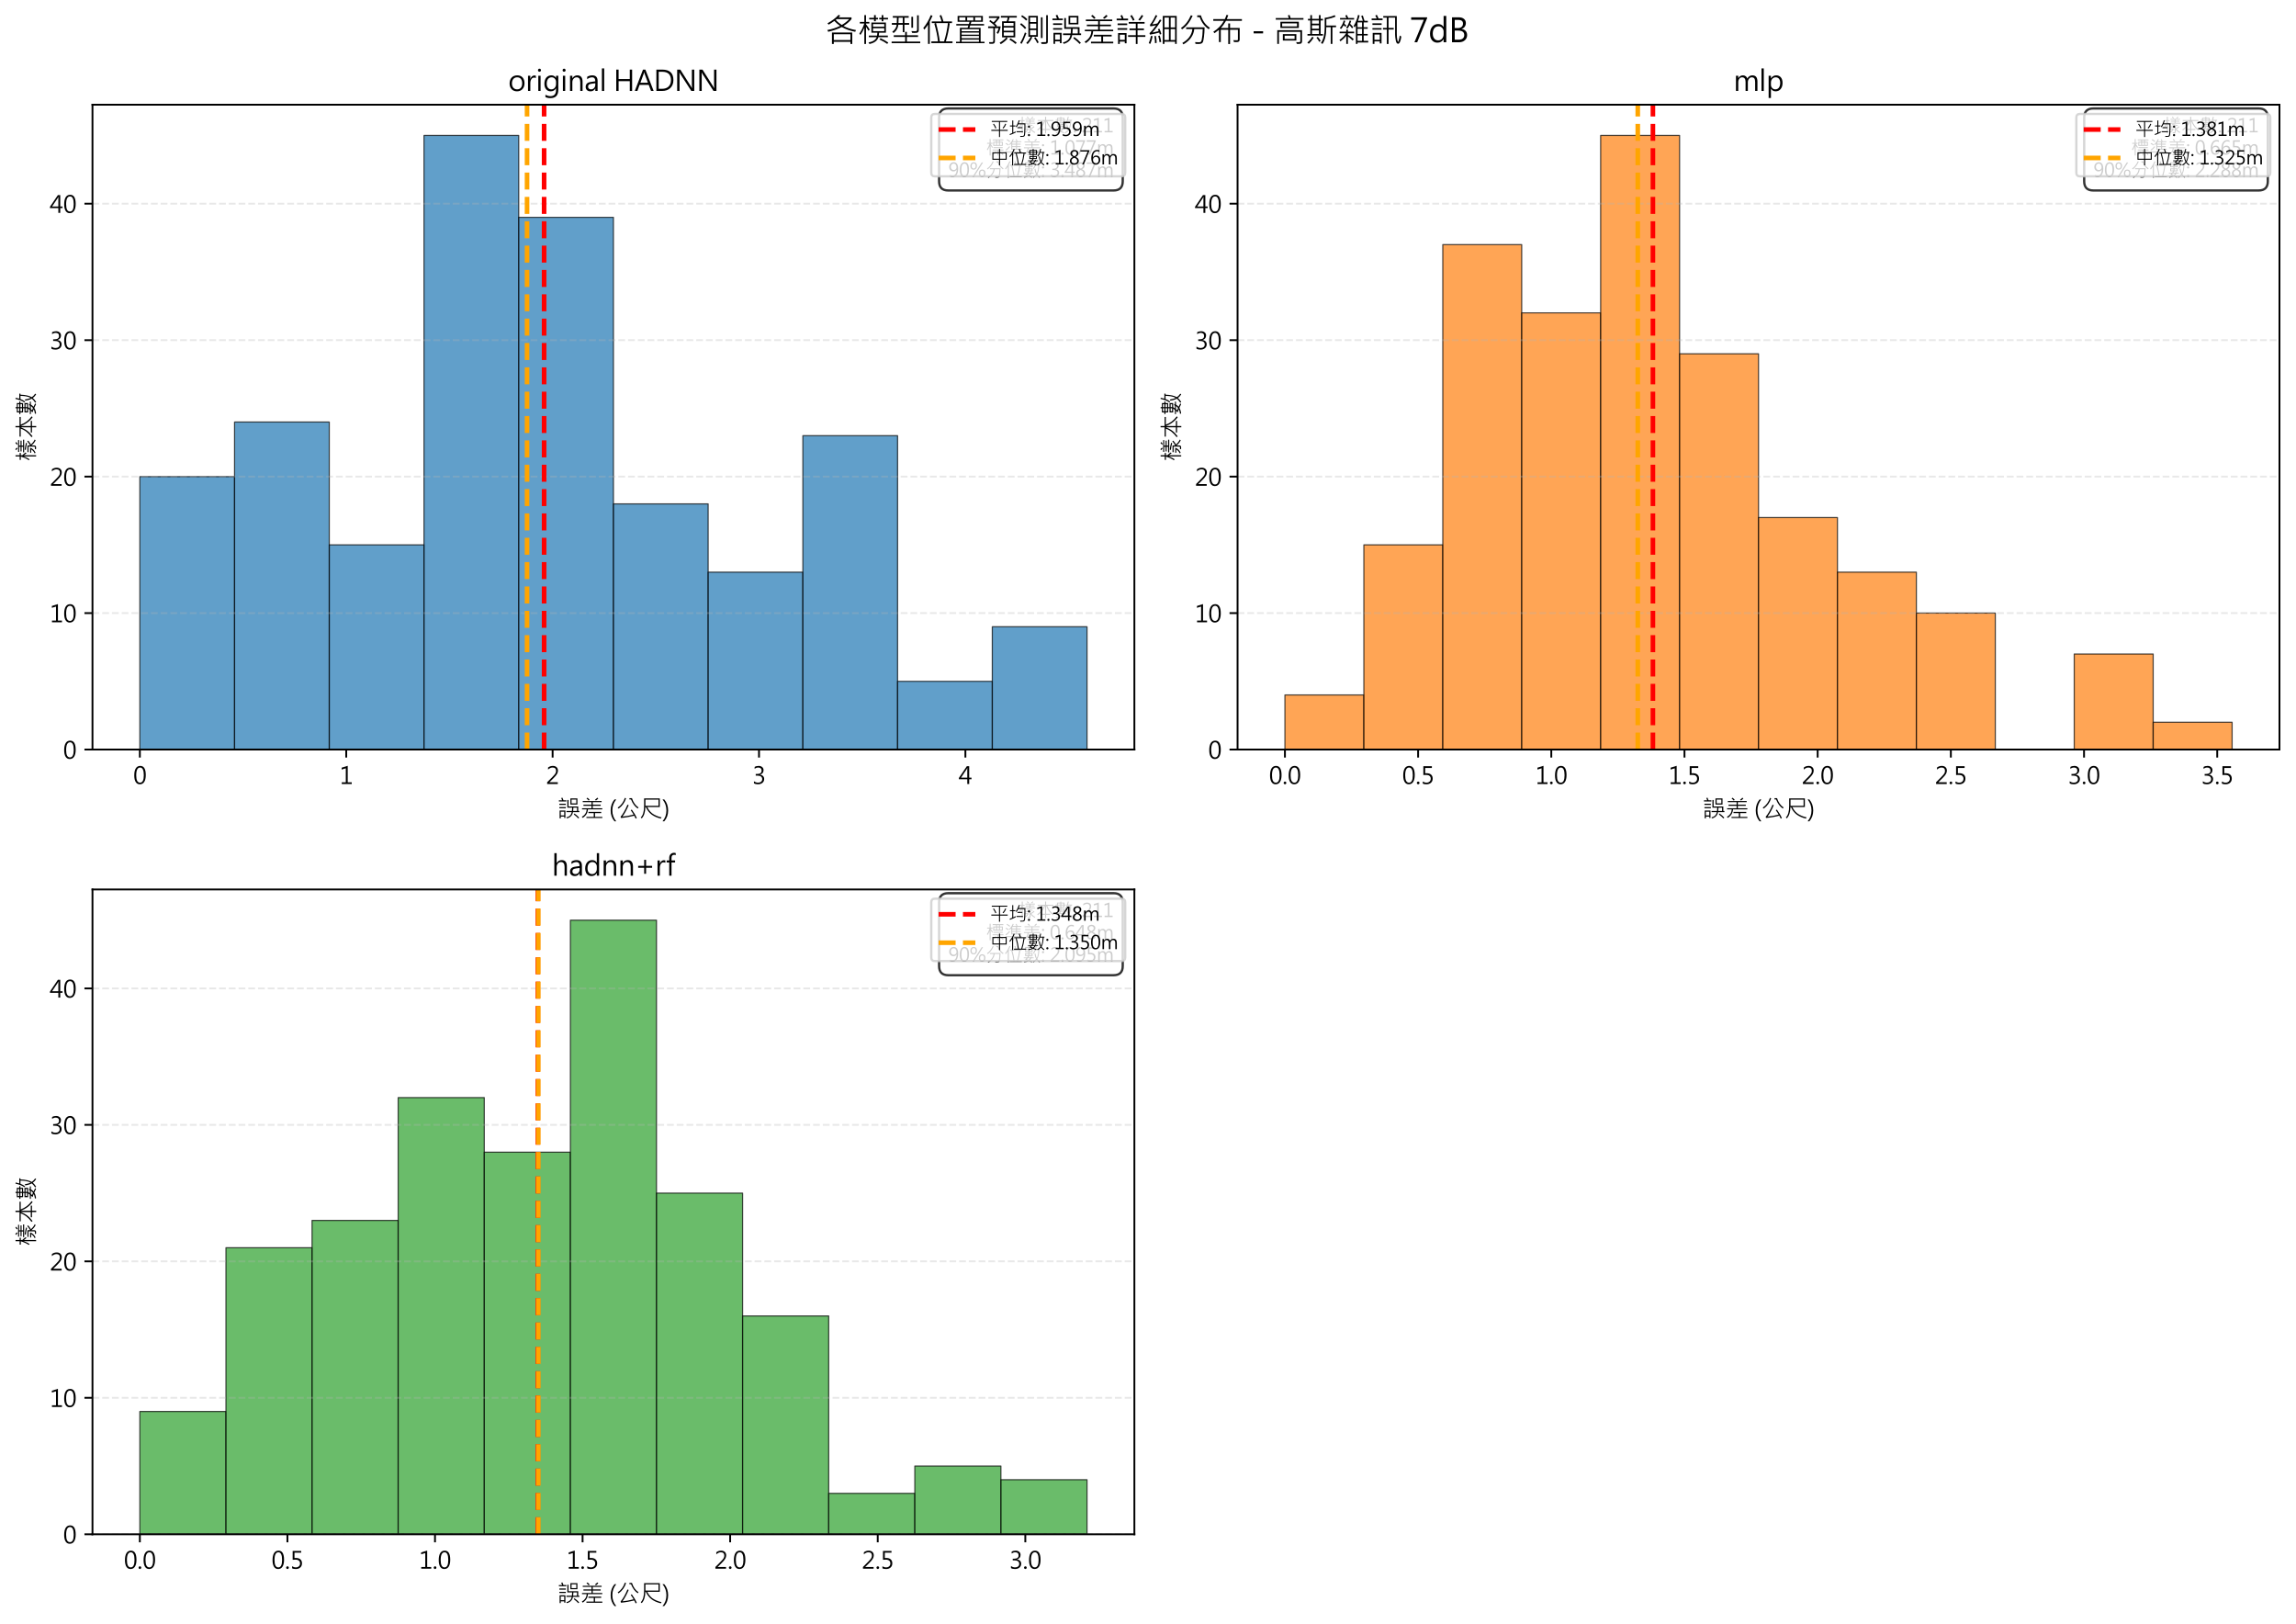 <?xml version="1.0" encoding="utf-8" standalone="no"?>
<!DOCTYPE svg PUBLIC "-//W3C//DTD SVG 1.1//EN"
  "http://www.w3.org/Graphics/SVG/1.1/DTD/svg11.dtd">
<svg xmlns:xlink="http://www.w3.org/1999/xlink" width="999.74pt" height="707.119pt" viewBox="0 0 999.74 707.119" xmlns="http://www.w3.org/2000/svg" version="1.1">
 <defs>
  <style type="text/css">*{stroke-linejoin: round; stroke-linecap: butt}</style>
 </defs>
 <g id="figure_1">
  <g id="patch_1">
   <path d="M 0 707.119 
L 999.74 707.119 
L 999.74 0 
L 0 0 
z
" style="fill: #ffffff"/>
  </g>
  <g id="axes_1">
   <g id="patch_2">
    <path d="M 40.27 326.32 
L 493.94 326.32 
L 493.94 45.6 
L 40.27 45.6 
z
" style="fill: #ffffff"/>
   </g>
   <g id="patch_3">
    <path d="M 60.892 326.32 
L 102.134 326.32 
L 102.134 207.497 
L 60.892 207.497 
z
" clip-path="url(#p0d8e5014d0)" style="fill: #1f77b4; opacity: 0.7; stroke: #000000; stroke-width: 0.5; stroke-linejoin: miter"/>
   </g>
   <g id="patch_4">
    <path d="M 102.134 326.32 
L 143.377 326.32 
L 143.377 183.732 
L 102.134 183.732 
z
" clip-path="url(#p0d8e5014d0)" style="fill: #1f77b4; opacity: 0.7; stroke: #000000; stroke-width: 0.5; stroke-linejoin: miter"/>
   </g>
   <g id="patch_5">
    <path d="M 143.377 326.32 
L 184.62 326.32 
L 184.62 237.203 
L 143.377 237.203 
z
" clip-path="url(#p0d8e5014d0)" style="fill: #1f77b4; opacity: 0.7; stroke: #000000; stroke-width: 0.5; stroke-linejoin: miter"/>
   </g>
   <g id="patch_6">
    <path d="M 184.62 326.32 
L 225.863 326.32 
L 225.863 58.968 
L 184.62 58.968 
z
" clip-path="url(#p0d8e5014d0)" style="fill: #1f77b4; opacity: 0.7; stroke: #000000; stroke-width: 0.5; stroke-linejoin: miter"/>
   </g>
   <g id="patch_7">
    <path d="M 225.863 326.32 
L 267.105 326.32 
L 267.105 94.615 
L 225.863 94.615 
z
" clip-path="url(#p0d8e5014d0)" style="fill: #1f77b4; opacity: 0.7; stroke: #000000; stroke-width: 0.5; stroke-linejoin: miter"/>
   </g>
   <g id="patch_8">
    <path d="M 267.105 326.32 
L 308.348 326.32 
L 308.348 219.379 
L 267.105 219.379 
z
" clip-path="url(#p0d8e5014d0)" style="fill: #1f77b4; opacity: 0.7; stroke: #000000; stroke-width: 0.5; stroke-linejoin: miter"/>
   </g>
   <g id="patch_9">
    <path d="M 308.348 326.32 
L 349.591 326.32 
L 349.591 249.085 
L 308.348 249.085 
z
" clip-path="url(#p0d8e5014d0)" style="fill: #1f77b4; opacity: 0.7; stroke: #000000; stroke-width: 0.5; stroke-linejoin: miter"/>
   </g>
   <g id="patch_10">
    <path d="M 349.591 326.32 
L 390.833 326.32 
L 390.833 189.673 
L 349.591 189.673 
z
" clip-path="url(#p0d8e5014d0)" style="fill: #1f77b4; opacity: 0.7; stroke: #000000; stroke-width: 0.5; stroke-linejoin: miter"/>
   </g>
   <g id="patch_11">
    <path d="M 390.833 326.32 
L 432.076 326.32 
L 432.076 296.614 
L 390.833 296.614 
z
" clip-path="url(#p0d8e5014d0)" style="fill: #1f77b4; opacity: 0.7; stroke: #000000; stroke-width: 0.5; stroke-linejoin: miter"/>
   </g>
   <g id="patch_12">
    <path d="M 432.076 326.32 
L 473.319 326.32 
L 473.319 272.85 
L 432.076 272.85 
z
" clip-path="url(#p0d8e5014d0)" style="fill: #1f77b4; opacity: 0.7; stroke: #000000; stroke-width: 0.5; stroke-linejoin: miter"/>
   </g>
   <g id="matplotlib.axis_1">
    <g id="xtick_1">
     <g id="line2d_1">
      <defs>
       <path id="mc21e2c2f4d" d="M 0 0 
L 0 3.5 
" style="stroke: #000000; stroke-width: 0.8"/>
      </defs>
      <g>
       <use xlink:href="#mc21e2c2f4d" x="60.892" y="326.32" style="stroke: #000000; stroke-width: 0.8"/>
      </g>
     </g>
     <g id="text_1">
      <!-- 0 -->
      <g transform="translate(57.994 341.314) scale(0.1 -0.1)">
       <defs>
        <path id="MicrosoftJhengHeiRegular-30" d="M 294 2322 
Q 294 3603 711 4262 
Q 1128 4922 1916 4922 
Q 3425 4922 3425 2441 
Q 3425 1234 3011 576 
Q 2597 -81 1806 -81 
Q 1069 -81 681 550 
Q 294 1181 294 2322 
z
M 825 2350 
Q 825 363 1863 363 
Q 2891 363 2891 2378 
Q 2891 4475 1888 4475 
Q 825 4475 825 2350 
z
" transform="scale(0.016)"/>
       </defs>
       <use xlink:href="#MicrosoftJhengHeiRegular-30"/>
      </g>
     </g>
    </g>
    <g id="xtick_2">
     <g id="line2d_2">
      <g>
       <use xlink:href="#mc21e2c2f4d" x="150.758" y="326.32" style="stroke: #000000; stroke-width: 0.8"/>
      </g>
     </g>
     <g id="text_2">
      <!-- 1 -->
      <g transform="translate(147.861 341.314) scale(0.1 -0.1)">
       <defs>
        <path id="MicrosoftJhengHeiRegular-31" d="M 3313 0 
L 594 0 
L 594 466 
L 1694 466 
L 1694 4272 
L 566 3931 
L 566 4434 
L 2216 4950 
L 2216 466 
L 3313 466 
L 3313 0 
z
" transform="scale(0.016)"/>
       </defs>
       <use xlink:href="#MicrosoftJhengHeiRegular-31"/>
      </g>
     </g>
    </g>
    <g id="xtick_3">
     <g id="line2d_3">
      <g>
       <use xlink:href="#mc21e2c2f4d" x="240.625" y="326.32" style="stroke: #000000; stroke-width: 0.8"/>
      </g>
     </g>
     <g id="text_3">
      <!-- 2 -->
      <g transform="translate(237.727 341.314) scale(0.1 -0.1)">
       <defs>
        <path id="MicrosoftJhengHeiRegular-32" d="M 3219 0 
L 322 0 
L 322 472 
L 1731 1891 
Q 2431 2597 2592 2914 
Q 2753 3231 2753 3588 
Q 2753 4016 2511 4247 
Q 2269 4478 1816 4478 
Q 1169 4478 572 3919 
L 572 4475 
Q 1131 4922 1884 4922 
Q 2509 4922 2886 4575 
Q 3263 4228 3263 3634 
Q 3263 3178 3014 2736 
Q 2766 2294 2075 1603 
L 947 488 
L 947 475 
L 3219 475 
L 3219 0 
z
" transform="scale(0.016)"/>
       </defs>
       <use xlink:href="#MicrosoftJhengHeiRegular-32"/>
      </g>
     </g>
    </g>
    <g id="xtick_4">
     <g id="line2d_4">
      <g>
       <use xlink:href="#mc21e2c2f4d" x="330.491" y="326.32" style="stroke: #000000; stroke-width: 0.8"/>
      </g>
     </g>
     <g id="text_4">
      <!-- 3 -->
      <g transform="translate(327.594 341.314) scale(0.1 -0.1)">
       <defs>
        <path id="MicrosoftJhengHeiRegular-33" d="M 438 756 
Q 934 363 1556 363 
Q 2056 363 2370 616 
Q 2684 869 2684 1313 
Q 2684 2281 1319 2281 
L 919 2281 
L 919 2728 
L 1300 2728 
Q 2513 2728 2513 3634 
Q 2513 4475 1588 4475 
Q 1075 4475 625 4122 
L 625 4644 
Q 1088 4922 1719 4922 
Q 2294 4922 2670 4606 
Q 3047 4291 3047 3769 
Q 3047 2819 2075 2538 
L 2075 2525 
Q 2591 2481 2905 2162 
Q 3219 1844 3219 1369 
Q 3219 706 2742 312 
Q 2266 -81 1525 -81 
Q 844 -81 438 178 
L 438 756 
z
" transform="scale(0.016)"/>
       </defs>
       <use xlink:href="#MicrosoftJhengHeiRegular-33"/>
      </g>
     </g>
    </g>
    <g id="xtick_5">
     <g id="line2d_5">
      <g>
       <use xlink:href="#mc21e2c2f4d" x="420.358" y="326.32" style="stroke: #000000; stroke-width: 0.8"/>
      </g>
     </g>
     <g id="text_5">
      <!-- 4 -->
      <g transform="translate(417.46 341.314) scale(0.1 -0.1)">
       <defs>
        <path id="MicrosoftJhengHeiRegular-34" d="M 3472 1300 
L 2847 1300 
L 2847 0 
L 2328 0 
L 2328 1300 
L 41 1300 
L 41 1644 
L 2203 4841 
L 2847 4841 
L 2847 1731 
L 3472 1731 
L 3472 1300 
z
M 2328 1731 
L 2328 3863 
Q 2328 4084 2341 4366 
L 2328 4366 
Q 2303 4297 2144 3994 
L 622 1731 
L 2328 1731 
z
" transform="scale(0.016)"/>
       </defs>
       <use xlink:href="#MicrosoftJhengHeiRegular-34"/>
      </g>
     </g>
    </g>
    <g id="text_6">
     <!-- 誤差 (公尺) -->
     <g transform="translate(242.648 355.793) scale(0.1 -0.1)">
      <defs>
       <path id="MicrosoftJhengHeiRegular-8aa4" d="M 2463 4294 
L 441 4294 
L 441 4609 
L 1325 4609 
Q 1238 4888 1075 5222 
L 1394 5331 
Q 1591 4931 1691 4609 
L 2463 4609 
L 2463 4294 
z
M 5484 3469 
L 3572 3469 
L 3572 5131 
L 5484 5131 
L 5484 3469 
z
M 5172 3775 
L 5172 4813 
L 3891 4813 
L 3891 3775 
L 5172 3775 
z
M 6009 1394 
L 4269 1394 
Q 4038 75 2650 -313 
L 2456 -38 
Q 3716 225 3938 1394 
L 2497 1394 
L 2497 1709 
L 3988 1709 
Q 4028 1994 4050 2606 
L 2741 2606 
L 2741 4697 
L 3066 4697 
L 3066 2925 
L 5703 2925 
L 5703 1709 
L 6009 1709 
L 6009 1394 
z
M 5369 1709 
L 5369 2606 
L 4384 2606 
Q 4359 2109 4325 1709 
L 5369 1709 
z
M 2322 3366 
L 569 3366 
L 569 3681 
L 2322 3681 
L 2322 3366 
z
M 2322 2438 
L 575 2438 
L 575 2753 
L 2322 2753 
L 2322 2438 
z
M 2216 -184 
L 1894 -184 
L 1894 172 
L 959 172 
L 959 -306 
L 641 -306 
L 641 1831 
L 2216 1831 
L 2216 -184 
z
M 1894 494 
L 1894 1509 
L 959 1509 
L 959 494 
L 1894 494 
z
M 5966 -109 
L 5728 -331 
Q 5384 72 4494 775 
L 4684 1019 
Q 5438 478 5966 -109 
z
" transform="scale(0.016)"/>
       <path id="MicrosoftJhengHeiRegular-5dee" d="M 4916 5113 
Q 4613 4759 4281 4556 
L 4006 4769 
Q 4378 5009 4634 5319 
L 4916 5113 
z
M 2566 4728 
L 2284 4538 
Q 2078 4813 1703 5106 
L 1978 5313 
Q 2378 4997 2566 4728 
z
M 5997 2138 
L 2094 2138 
Q 2009 684 678 -166 
L 434 97 
Q 1688 828 1753 2138 
L 488 2138 
L 488 2444 
L 3072 2444 
L 3072 3116 
L 878 3116 
L 878 3431 
L 3072 3431 
L 3072 4103 
L 684 4103 
L 684 4409 
L 5819 4409 
L 5819 4103 
L 3406 4103 
L 3406 3431 
L 5569 3431 
L 5569 3116 
L 3406 3116 
L 3406 2444 
L 5997 2444 
L 5997 2138 
z
M 6009 -213 
L 1684 -213 
L 1684 103 
L 3681 103 
L 3681 1131 
L 2228 1131 
L 2228 1453 
L 5703 1453 
L 5703 1131 
L 4031 1131 
L 4031 103 
L 6009 103 
L 6009 -213 
z
" transform="scale(0.016)"/>
       <path id="MicrosoftJhengHeiRegular-20" transform="scale(0.016)"/>
       <path id="MicrosoftJhengHeiRegular-28" d="M 1513 -1100 
Q 469 94 469 1847 
Q 469 3609 1513 4841 
L 1988 4841 
Q 925 3556 925 1853 
Q 925 159 1981 -1100 
L 1513 -1100 
z
" transform="scale(0.016)"/>
       <path id="MicrosoftJhengHeiRegular-516c" d="M 2663 5153 
Q 2097 3406 628 2350 
L 372 2606 
Q 1781 3563 2328 5269 
L 2663 5153 
z
M 6047 2656 
L 5831 2375 
Q 4681 3125 3994 4844 
L 3566 4844 
L 3566 5191 
L 4256 5191 
Q 4819 3456 6047 2656 
z
M 5569 -213 
L 5269 -384 
Q 5069 109 4872 428 
Q 3059 -41 1269 -197 
L 1172 128 
Q 2150 1278 3041 3419 
L 3366 3278 
Q 2556 1356 1672 184 
Q 2909 272 4703 728 
Q 4416 1238 3922 1913 
L 4219 2088 
Q 5106 866 5569 -213 
z
" transform="scale(0.016)"/>
       <path id="MicrosoftJhengHeiRegular-5c3a" d="M 6053 -31 
L 5856 -366 
Q 4309 13 3332 755 
Q 2356 1497 1797 2772 
L 1656 2772 
Q 1609 656 666 -306 
L 409 -63 
Q 1313 831 1313 3066 
L 1313 5125 
L 5581 5125 
L 5581 2772 
L 2169 2772 
Q 2891 1341 3995 739 
Q 5100 138 6053 -31 
z
M 5228 3116 
L 5228 4788 
L 1678 4788 
L 1678 3116 
L 5228 3116 
z
" transform="scale(0.016)"/>
       <path id="MicrosoftJhengHeiRegular-29" d="M 84 -1100 
Q 1138 153 1138 1853 
Q 1138 3563 75 4841 
L 553 4841 
Q 1603 3609 1603 1847 
Q 1603 97 553 -1100 
L 84 -1100 
z
" transform="scale(0.016)"/>
      </defs>
      <use xlink:href="#MicrosoftJhengHeiRegular-8aa4"/>
      <use xlink:href="#MicrosoftJhengHeiRegular-5dee" x="100"/>
      <use xlink:href="#MicrosoftJhengHeiRegular-20" x="200"/>
      <use xlink:href="#MicrosoftJhengHeiRegular-28" x="225"/>
      <use xlink:href="#MicrosoftJhengHeiRegular-516c" x="257.08"/>
      <use xlink:href="#MicrosoftJhengHeiRegular-5c3a" x="357.08"/>
      <use xlink:href="#MicrosoftJhengHeiRegular-29" x="457.08"/>
     </g>
    </g>
   </g>
   <g id="matplotlib.axis_2">
    <g id="ytick_1">
     <g id="line2d_6">
      <path d="M 40.27 326.32 
L 493.94 326.32 
" clip-path="url(#p0d8e5014d0)" style="fill: none; stroke-dasharray: 2.96,1.28; stroke-dashoffset: 0; stroke: #b0b0b0; stroke-opacity: 0.3; stroke-width: 0.8"/>
     </g>
     <g id="line2d_7">
      <defs>
       <path id="m16a380bee1" d="M 0 0 
L -3.5 0 
" style="stroke: #000000; stroke-width: 0.8"/>
      </defs>
      <g>
       <use xlink:href="#m16a380bee1" x="40.27" y="326.32" style="stroke: #000000; stroke-width: 0.8"/>
      </g>
     </g>
     <g id="text_7">
      <!-- 0 -->
      <g transform="translate(27.475 330.317) scale(0.1 -0.1)">
       <use xlink:href="#MicrosoftJhengHeiRegular-30"/>
      </g>
     </g>
    </g>
    <g id="ytick_2">
     <g id="line2d_8">
      <path d="M 40.27 266.908 
L 493.94 266.908 
" clip-path="url(#p0d8e5014d0)" style="fill: none; stroke-dasharray: 2.96,1.28; stroke-dashoffset: 0; stroke: #b0b0b0; stroke-opacity: 0.3; stroke-width: 0.8"/>
     </g>
     <g id="line2d_9">
      <g>
       <use xlink:href="#m16a380bee1" x="40.27" y="266.908" style="stroke: #000000; stroke-width: 0.8"/>
      </g>
     </g>
     <g id="text_8">
      <!-- 10 -->
      <g transform="translate(21.68 270.905) scale(0.1 -0.1)">
       <use xlink:href="#MicrosoftJhengHeiRegular-31"/>
       <use xlink:href="#MicrosoftJhengHeiRegular-30" x="57.959"/>
      </g>
     </g>
    </g>
    <g id="ytick_3">
     <g id="line2d_10">
      <path d="M 40.27 207.497 
L 493.94 207.497 
" clip-path="url(#p0d8e5014d0)" style="fill: none; stroke-dasharray: 2.96,1.28; stroke-dashoffset: 0; stroke: #b0b0b0; stroke-opacity: 0.3; stroke-width: 0.8"/>
     </g>
     <g id="line2d_11">
      <g>
       <use xlink:href="#m16a380bee1" x="40.27" y="207.497" style="stroke: #000000; stroke-width: 0.8"/>
      </g>
     </g>
     <g id="text_9">
      <!-- 20 -->
      <g transform="translate(21.68 211.494) scale(0.1 -0.1)">
       <use xlink:href="#MicrosoftJhengHeiRegular-32"/>
       <use xlink:href="#MicrosoftJhengHeiRegular-30" x="57.959"/>
      </g>
     </g>
    </g>
    <g id="ytick_4">
     <g id="line2d_12">
      <path d="M 40.27 148.085 
L 493.94 148.085 
" clip-path="url(#p0d8e5014d0)" style="fill: none; stroke-dasharray: 2.96,1.28; stroke-dashoffset: 0; stroke: #b0b0b0; stroke-opacity: 0.3; stroke-width: 0.8"/>
     </g>
     <g id="line2d_13">
      <g>
       <use xlink:href="#m16a380bee1" x="40.27" y="148.085" style="stroke: #000000; stroke-width: 0.8"/>
      </g>
     </g>
     <g id="text_10">
      <!-- 30 -->
      <g transform="translate(21.68 152.082) scale(0.1 -0.1)">
       <use xlink:href="#MicrosoftJhengHeiRegular-33"/>
       <use xlink:href="#MicrosoftJhengHeiRegular-30" x="57.959"/>
      </g>
     </g>
    </g>
    <g id="ytick_5">
     <g id="line2d_14">
      <path d="M 40.27 88.673 
L 493.94 88.673 
" clip-path="url(#p0d8e5014d0)" style="fill: none; stroke-dasharray: 2.96,1.28; stroke-dashoffset: 0; stroke: #b0b0b0; stroke-opacity: 0.3; stroke-width: 0.8"/>
     </g>
     <g id="line2d_15">
      <g>
       <use xlink:href="#m16a380bee1" x="40.27" y="88.673" style="stroke: #000000; stroke-width: 0.8"/>
      </g>
     </g>
     <g id="text_11">
      <!-- 40 -->
      <g transform="translate(21.68 92.67) scale(0.1 -0.1)">
       <use xlink:href="#MicrosoftJhengHeiRegular-34"/>
       <use xlink:href="#MicrosoftJhengHeiRegular-30" x="57.959"/>
      </g>
     </g>
    </g>
    <g id="text_12">
     <!-- 樣本數 -->
     <g transform="translate(15.194 200.96) rotate(-90) scale(0.1 -0.1)">
      <defs>
       <path id="MicrosoftJhengHeiRegular-6a23" d="M 3809 4884 
L 3547 4716 
Q 3350 4953 3103 5159 
L 3366 5325 
Q 3544 5203 3809 4884 
z
M 5344 5147 
Q 5153 4928 4863 4703 
L 4581 4863 
Q 4881 5091 5056 5300 
L 5344 5147 
z
M 2484 2528 
L 2284 2272 
Q 1972 2731 1734 2981 
L 1734 -331 
L 1403 -331 
L 1403 3047 
Q 1031 2000 594 1422 
L 397 1697 
Q 950 2453 1369 3828 
L 459 3828 
L 459 4147 
L 1403 4147 
L 1403 5269 
L 1734 5269 
L 1734 4147 
L 2350 4147 
L 2350 3828 
L 1734 3828 
L 1734 3419 
Q 2131 3022 2484 2528 
z
M 5966 2925 
L 2509 2925 
L 2509 3219 
L 4038 3219 
L 4038 3622 
L 2766 3622 
L 2766 3909 
L 4038 3909 
L 4038 4288 
L 2625 4288 
L 2625 4569 
L 5856 4569 
L 5856 4288 
L 4359 4288 
L 4359 3909 
L 5697 3909 
L 5697 3622 
L 4359 3622 
L 4359 3219 
L 5966 3219 
L 5966 2925 
z
M 5141 2400 
L 5006 2131 
Q 4213 2372 3144 2478 
L 3291 2772 
Q 4338 2644 5141 2400 
z
M 6009 50 
L 5791 -206 
Q 4997 184 4397 934 
L 4397 197 
Q 4397 -66 4267 -183 
Q 4138 -300 4009 -309 
Q 3881 -319 3450 -319 
L 3347 0 
Q 3897 -25 3987 19 
Q 4078 63 4078 172 
L 4078 1734 
L 2559 1734 
L 2559 2028 
L 4397 2028 
L 4397 1453 
Q 4397 1378 4453 1325 
Q 5019 1631 5522 2088 
L 5709 1819 
Q 5191 1391 4659 1081 
Q 5263 381 6009 50 
z
M 3775 1294 
Q 3484 309 2406 -184 
L 2222 63 
Q 2931 378 3316 1006 
L 2413 1006 
L 2413 1294 
L 3775 1294 
z
" transform="scale(0.016)"/>
       <path id="MicrosoftJhengHeiRegular-672c" d="M 6059 884 
L 5825 616 
Q 4156 1844 3438 3853 
L 3438 1119 
L 4831 1119 
L 4831 788 
L 3438 788 
L 3438 -359 
L 3084 -359 
L 3084 788 
L 1656 788 
L 1656 1119 
L 3084 1119 
L 3084 3853 
Q 2672 2788 2117 2056 
Q 1563 1325 622 634 
L 403 916 
Q 2159 2194 2713 3853 
L 556 3853 
L 556 4184 
L 3084 4184 
L 3084 5281 
L 3438 5281 
L 3438 4184 
L 5894 4184 
L 5894 3853 
L 3809 3853 
Q 4441 2047 6059 884 
z
" transform="scale(0.016)"/>
       <path id="MicrosoftJhengHeiRegular-6578" d="M 6000 3928 
L 5706 3928 
Q 5641 1925 5031 834 
Q 5369 344 5988 -81 
L 5800 -344 
Q 5184 41 4816 563 
Q 4359 53 3719 -344 
L 3525 -81 
Q 4228 369 4625 841 
Q 4188 1703 4091 2634 
L 4391 2738 
Q 4563 1675 4841 1150 
Q 5134 1669 5266 2466 
Q 5356 3009 5397 3928 
L 4525 3928 
Q 4219 3150 3831 2666 
L 3578 2853 
Q 4194 3653 4563 5291 
L 4872 5234 
Q 4806 4831 4625 4244 
L 6000 4244 
L 6000 3928 
z
M 3863 3947 
L 3428 3947 
L 3428 3216 
L 2322 3216 
L 2322 2838 
L 3431 2838 
L 3431 1856 
L 2306 1856 
Q 2128 1569 1978 1378 
L 2759 1378 
Q 2813 1469 2853 1606 
L 3172 1528 
Q 3159 1447 3128 1378 
L 3806 1378 
L 3806 1094 
L 2997 1094 
Q 2766 650 2416 375 
Q 2963 128 3338 -81 
L 3128 -319 
Q 2663 -56 2125 166 
Q 1525 -203 603 -319 
L 484 -16 
Q 1294 88 1753 319 
Q 1278 519 900 634 
Q 1069 813 1313 1094 
L 428 1094 
L 428 1378 
L 1559 1378 
Q 1756 1628 1906 1856 
L 881 1856 
L 881 2838 
L 2006 2838 
L 2006 3216 
L 881 3216 
L 881 3947 
L 428 3947 
L 428 4244 
L 881 4244 
L 881 4919 
L 2006 4919 
L 2006 5266 
L 2322 5266 
L 2322 4919 
L 3428 4919 
L 3428 4244 
L 3863 4244 
L 3863 3947 
z
M 3113 4244 
L 3113 4641 
L 2322 4641 
L 2322 4244 
L 3113 4244 
z
M 3113 3506 
L 3113 3947 
L 2322 3947 
L 2322 3506 
L 3113 3506 
z
M 2006 4244 
L 2006 4641 
L 1200 4641 
L 1200 4244 
L 2006 4244 
z
M 2006 3506 
L 2006 3947 
L 1200 3947 
L 1200 3506 
L 2006 3506 
z
M 3113 2147 
L 3113 2547 
L 2322 2547 
L 2322 2147 
L 3113 2147 
z
M 2006 2147 
L 2006 2547 
L 1203 2547 
L 1203 2147 
L 2006 2147 
z
M 2606 1094 
L 1744 1094 
Q 1672 1000 1463 753 
Q 1738 669 2072 531 
Q 2388 731 2606 1094 
z
" transform="scale(0.016)"/>
      </defs>
      <use xlink:href="#MicrosoftJhengHeiRegular-6a23"/>
      <use xlink:href="#MicrosoftJhengHeiRegular-672c" x="100"/>
      <use xlink:href="#MicrosoftJhengHeiRegular-6578" x="200"/>
     </g>
    </g>
   </g>
   <g id="line2d_16">
    <path d="M 236.916 326.32 
L 236.916 45.6 
" clip-path="url(#p0d8e5014d0)" style="fill: none; stroke-dasharray: 7.4,3.2; stroke-dashoffset: 0; stroke: #ff0000; stroke-width: 2"/>
   </g>
   <g id="line2d_17">
    <path d="M 229.491 326.32 
L 229.491 45.6 
" clip-path="url(#p0d8e5014d0)" style="fill: none; stroke-dasharray: 7.4,3.2; stroke-dashoffset: 0; stroke: #ffa500; stroke-width: 2"/>
   </g>
   <g id="patch_13">
    <path d="M 40.27 326.32 
L 40.27 45.6 
" style="fill: none; stroke: #000000; stroke-width: 0.8; stroke-linejoin: miter; stroke-linecap: square"/>
   </g>
   <g id="patch_14">
    <path d="M 493.94 326.32 
L 493.94 45.6 
" style="fill: none; stroke: #000000; stroke-width: 0.8; stroke-linejoin: miter; stroke-linecap: square"/>
   </g>
   <g id="patch_15">
    <path d="M 40.27 326.32 
L 493.94 326.32 
" style="fill: none; stroke: #000000; stroke-width: 0.8; stroke-linejoin: miter; stroke-linecap: square"/>
   </g>
   <g id="patch_16">
    <path d="M 40.27 45.6 
L 493.94 45.6 
" style="fill: none; stroke: #000000; stroke-width: 0.8; stroke-linejoin: miter; stroke-linecap: square"/>
   </g>
   <g id="text_13">
    <g id="patch_17">
     <path d="M 412.909 82.924 
L 484.867 82.924 
Q 488.867 82.924 488.867 78.924 
L 488.867 51.214 
Q 488.867 47.214 484.867 47.214 
L 412.909 47.214 
Q 408.909 47.214 408.909 51.214 
L 408.909 78.924 
Q 408.909 82.924 412.909 82.924 
z
" style="fill: #ffffff; opacity: 0.8; stroke: #000000; stroke-linejoin: miter"/>
    </g>
    <!-- 樣本數: 211 -->
    <g transform="translate(443.114 57.609) scale(0.08 -0.08)">
     <defs>
      <path id="MicrosoftJhengHeiRegular-3a" d="M 375 3166 
Q 375 3319 484 3426 
Q 594 3534 738 3534 
Q 888 3534 994 3426 
Q 1100 3319 1100 3166 
Q 1100 3013 992 2906 
Q 884 2800 738 2800 
Q 594 2800 484 2904 
Q 375 3009 375 3166 
z
M 375 291 
Q 375 444 484 551 
Q 594 659 738 659 
Q 888 659 994 551 
Q 1100 444 1100 291 
Q 1100 141 992 33 
Q 884 -75 738 -75 
Q 594 -75 484 29 
Q 375 134 375 291 
z
" transform="scale(0.016)"/>
     </defs>
     <use xlink:href="#MicrosoftJhengHeiRegular-6a23"/>
     <use xlink:href="#MicrosoftJhengHeiRegular-672c" x="100"/>
     <use xlink:href="#MicrosoftJhengHeiRegular-6578" x="200"/>
     <use xlink:href="#MicrosoftJhengHeiRegular-3a" x="300"/>
     <use xlink:href="#MicrosoftJhengHeiRegular-20" x="323.047"/>
     <use xlink:href="#MicrosoftJhengHeiRegular-32" x="348.047"/>
     <use xlink:href="#MicrosoftJhengHeiRegular-31" x="406.006"/>
     <use xlink:href="#MicrosoftJhengHeiRegular-31" x="463.965"/>
    </g>
    <!-- 標準差: 1.077m -->
    <g transform="translate(429.224 67.272) scale(0.08 -0.08)">
     <defs>
      <path id="MicrosoftJhengHeiRegular-6a19" d="M 2400 2472 
L 2150 2253 
Q 2006 2603 1644 3091 
L 1644 -325 
L 1319 -325 
L 1319 2784 
Q 897 1844 628 1447 
L 397 1716 
Q 944 2500 1288 3647 
L 475 3647 
L 475 3963 
L 1319 3963 
L 1319 5269 
L 1644 5269 
L 1644 3963 
L 2291 3963 
L 2291 3647 
L 1644 3647 
L 1644 3572 
Q 2134 2988 2400 2472 
z
M 5991 4825 
L 4819 4825 
L 4819 4341 
L 5797 4341 
L 5797 2944 
L 2547 2944 
L 2547 4341 
L 3513 4341 
L 3513 4825 
L 2369 4825 
L 2369 5141 
L 5991 5141 
L 5991 4825 
z
M 4494 4341 
L 4494 4825 
L 3841 4825 
L 3841 4341 
L 4494 4341 
z
M 5478 4044 
L 4819 4044 
L 4819 3244 
L 5478 3244 
L 5478 4044 
z
M 4494 3244 
L 4494 4044 
L 3841 4044 
L 3841 3244 
L 4494 3244 
z
M 3513 3244 
L 3513 4044 
L 2875 4044 
L 2875 3244 
L 3513 3244 
z
M 5772 2194 
L 2597 2194 
L 2597 2497 
L 5772 2497 
L 5772 2194 
z
M 6003 1388 
L 4353 1388 
L 4353 -325 
L 4019 -325 
L 4019 1388 
L 2328 1388 
L 2328 1697 
L 6003 1697 
L 6003 1388 
z
M 3616 819 
Q 3022 156 2478 -191 
L 2253 63 
Q 2800 394 3366 1038 
L 3616 819 
z
M 6028 44 
L 5791 -184 
Q 5413 266 4738 788 
L 4959 1019 
Q 5681 438 6028 44 
z
" transform="scale(0.016)"/>
      <path id="MicrosoftJhengHeiRegular-6e96" d="M 6016 738 
L 3391 738 
L 3391 -353 
L 3059 -353 
L 3059 738 
L 447 738 
L 447 1056 
L 3059 1056 
L 3059 1650 
L 2431 1650 
L 2431 3731 
Q 2231 3494 1947 3219 
L 1741 3494 
Q 2491 4175 2944 5269 
L 3263 5166 
Q 3153 4894 2950 4513 
L 4197 4513 
Q 4144 4766 3916 5159 
L 4225 5253 
Q 4428 4878 4538 4513 
L 5856 4513 
L 5856 4206 
L 4372 4206 
L 4372 3675 
L 5619 3675 
L 5619 3366 
L 4372 3366 
L 4372 2834 
L 5619 2834 
L 5619 2522 
L 4372 2522 
L 4372 1972 
L 5941 1972 
L 5941 1650 
L 3391 1650 
L 3391 1056 
L 6016 1056 
L 6016 738 
z
M 4044 3675 
L 4044 4206 
L 2766 4206 
L 2766 3675 
L 4044 3675 
z
M 4044 2834 
L 4044 3366 
L 2766 3366 
L 2766 2834 
L 4044 2834 
z
M 4044 1972 
L 4044 2522 
L 2766 2522 
L 2766 1972 
L 4044 1972 
z
M 2047 4531 
L 1856 4256 
Q 1384 4672 819 4959 
L 1019 5222 
Q 1663 4878 2047 4531 
z
M 1638 3353 
L 1441 3091 
Q 1063 3378 453 3622 
L 641 3897 
Q 1122 3719 1638 3353 
z
M 2003 2591 
Q 1300 1713 672 1363 
L 481 1625 
Q 1063 1963 1778 2828 
L 2003 2591 
z
" transform="scale(0.016)"/>
      <path id="MicrosoftJhengHeiRegular-2e" d="M 375 291 
Q 375 444 484 551 
Q 594 659 738 659 
Q 888 659 994 551 
Q 1100 444 1100 291 
Q 1100 141 992 33 
Q 884 -75 738 -75 
Q 594 -75 484 29 
Q 375 134 375 291 
z
" transform="scale(0.016)"/>
      <path id="MicrosoftJhengHeiRegular-37" d="M 3391 4688 
L 1459 0 
L 922 0 
L 2741 4366 
L 288 4366 
L 288 4841 
L 3391 4841 
L 3391 4688 
z
" transform="scale(0.016)"/>
      <path id="MicrosoftJhengHeiRegular-6d" d="M 5438 0 
L 4916 0 
L 4916 1984 
Q 4916 2588 4733 2841 
Q 4550 3094 4128 3094 
Q 3775 3094 3519 2762 
Q 3263 2431 3263 1975 
L 3263 0 
L 2744 0 
L 2744 2056 
Q 2744 3094 1941 3094 
Q 1572 3094 1330 2778 
Q 1088 2463 1088 1975 
L 1088 0 
L 566 0 
L 566 3456 
L 1088 3456 
L 1088 2909 
L 1103 2909 
Q 1466 3538 2172 3538 
Q 2509 3538 2779 3339 
Q 3050 3141 3147 2816 
Q 3531 3538 4297 3538 
Q 5438 3538 5438 2128 
L 5438 0 
z
" transform="scale(0.016)"/>
     </defs>
     <use xlink:href="#MicrosoftJhengHeiRegular-6a19"/>
     <use xlink:href="#MicrosoftJhengHeiRegular-6e96" x="100"/>
     <use xlink:href="#MicrosoftJhengHeiRegular-5dee" x="200"/>
     <use xlink:href="#MicrosoftJhengHeiRegular-3a" x="300"/>
     <use xlink:href="#MicrosoftJhengHeiRegular-20" x="323.047"/>
     <use xlink:href="#MicrosoftJhengHeiRegular-31" x="348.047"/>
     <use xlink:href="#MicrosoftJhengHeiRegular-2e" x="406.006"/>
     <use xlink:href="#MicrosoftJhengHeiRegular-30" x="429.053"/>
     <use xlink:href="#MicrosoftJhengHeiRegular-37" x="487.012"/>
     <use xlink:href="#MicrosoftJhengHeiRegular-37" x="544.971"/>
     <use xlink:href="#MicrosoftJhengHeiRegular-6d" x="602.93"/>
    </g>
    <!-- 90%分位數: 3.487m -->
    <g transform="translate(412.909 76.935) scale(0.08 -0.08)">
     <defs>
      <path id="MicrosoftJhengHeiRegular-39" d="M 584 591 
Q 994 363 1438 363 
Q 2097 363 2469 902 
Q 2841 1441 2841 2434 
Q 2834 2428 2828 2434 
Q 2516 1803 1741 1803 
Q 1116 1803 719 2231 
Q 322 2659 322 3309 
Q 322 4000 745 4461 
Q 1169 4922 1866 4922 
Q 2594 4922 2981 4351 
Q 3369 3781 3369 2713 
Q 3369 1394 2861 656 
Q 2353 -81 1416 -81 
Q 931 -81 584 81 
L 584 591 
z
M 856 3388 
Q 856 2881 1122 2576 
Q 1388 2272 1853 2272 
Q 2266 2272 2536 2545 
Q 2806 2819 2806 3206 
Q 2806 3747 2536 4111 
Q 2266 4475 1816 4475 
Q 1394 4475 1125 4158 
Q 856 3841 856 3388 
z
" transform="scale(0.016)"/>
      <path id="MicrosoftJhengHeiRegular-25" d="M 266 3625 
Q 266 4219 580 4566 
Q 894 4913 1425 4913 
Q 1938 4913 2223 4589 
Q 2509 4266 2509 3694 
Q 2509 3125 2192 2770 
Q 1875 2416 1356 2416 
Q 856 2416 561 2748 
Q 266 3081 266 3625 
z
M 700 3656 
Q 700 3241 886 3008 
Q 1072 2775 1391 2775 
Q 1716 2775 1897 3014 
Q 2078 3253 2078 3678 
Q 2078 4097 1898 4328 
Q 1719 4559 1403 4559 
Q 1081 4559 890 4312 
Q 700 4066 700 3656 
z
M 4578 4841 
L 1478 -38 
L 1016 -38 
L 4116 4841 
L 4578 4841 
z
M 3144 1134 
Q 3144 1725 3456 2079 
Q 3769 2434 4297 2434 
Q 4806 2434 5093 2106 
Q 5381 1778 5381 1197 
Q 5381 625 5061 275 
Q 4741 -75 4231 -75 
Q 3741 -75 3442 256 
Q 3144 588 3144 1134 
z
M 3572 1163 
Q 3572 756 3761 522 
Q 3950 288 4263 288 
Q 4588 288 4769 530 
Q 4950 772 4950 1194 
Q 4950 1616 4772 1841 
Q 4594 2066 4278 2066 
Q 3947 2066 3759 1823 
Q 3572 1581 3572 1163 
z
" transform="scale(0.016)"/>
      <path id="MicrosoftJhengHeiRegular-5206" d="M 2688 5141 
Q 1919 3378 647 2503 
L 416 2766 
Q 1650 3591 2350 5241 
L 2688 5141 
z
M 6047 2809 
L 5819 2522 
Q 4553 3422 4063 4878 
L 3584 4878 
L 3584 5222 
L 4300 5222 
Q 4778 3628 6047 2809 
z
M 5013 2894 
Q 4997 1866 4890 1047 
Q 4784 228 4681 31 
Q 4578 -166 4395 -250 
Q 4213 -334 3759 -334 
Q 3563 -334 3250 -319 
L 3175 25 
Q 3525 -6 3822 -6 
Q 4109 -6 4192 31 
Q 4275 69 4336 139 
Q 4397 209 4472 557 
Q 4547 906 4592 1420 
Q 4638 1934 4653 2553 
L 3009 2553 
Q 2794 669 897 -409 
L 691 -141 
Q 2450 847 2644 2553 
L 1434 2553 
L 1434 2894 
L 5013 2894 
z
" transform="scale(0.016)"/>
      <path id="MicrosoftJhengHeiRegular-4f4d" d="M 6016 -172 
L 1900 -172 
L 1900 159 
L 3194 159 
Q 3031 1716 2478 3597 
L 2700 3719 
L 1984 3719 
L 1984 4050 
L 3884 4050 
Q 3750 4634 3500 5178 
L 3822 5288 
Q 4053 4759 4244 4050 
L 5913 4050 
L 5913 3719 
L 5269 3719 
L 5472 3641 
Q 5191 1675 4716 159 
L 6016 159 
L 6016 -172 
z
M 5125 3719 
L 2816 3719 
Q 3334 1778 3547 159 
L 4372 159 
Q 4925 1928 5125 3719 
z
M 2131 5147 
Q 2009 4856 1803 4447 
L 1594 4044 
L 1594 -325 
L 1253 -325 
L 1253 3425 
Q 966 2963 544 2456 
L 331 2772 
Q 1222 3825 1791 5269 
L 2131 5147 
z
" transform="scale(0.016)"/>
      <path id="MicrosoftJhengHeiRegular-38" d="M 1394 2550 
Q 519 2963 519 3731 
Q 519 4263 925 4592 
Q 1331 4922 1931 4922 
Q 2469 4922 2841 4614 
Q 3213 4306 3213 3806 
Q 3213 3000 2313 2550 
L 2313 2538 
Q 3372 2138 3372 1225 
Q 3372 606 2931 262 
Q 2491 -81 1753 -81 
Q 1150 -81 745 267 
Q 341 616 341 1178 
Q 341 2109 1394 2538 
L 1394 2550 
z
M 2672 3738 
Q 2672 4081 2455 4276 
Q 2238 4472 1878 4472 
Q 1547 4472 1303 4267 
Q 1059 4063 1059 3750 
Q 1059 3106 1856 2778 
Q 2672 3122 2672 3738 
z
M 1819 2284 
Q 878 1909 878 1203 
Q 878 813 1159 589 
Q 1441 366 1875 366 
Q 2294 366 2566 589 
Q 2838 813 2838 1181 
Q 2838 1919 1819 2284 
z
" transform="scale(0.016)"/>
     </defs>
     <use xlink:href="#MicrosoftJhengHeiRegular-39"/>
     <use xlink:href="#MicrosoftJhengHeiRegular-30" x="57.959"/>
     <use xlink:href="#MicrosoftJhengHeiRegular-25" x="115.918"/>
     <use xlink:href="#MicrosoftJhengHeiRegular-5206" x="203.955"/>
     <use xlink:href="#MicrosoftJhengHeiRegular-4f4d" x="303.955"/>
     <use xlink:href="#MicrosoftJhengHeiRegular-6578" x="403.955"/>
     <use xlink:href="#MicrosoftJhengHeiRegular-3a" x="503.955"/>
     <use xlink:href="#MicrosoftJhengHeiRegular-20" x="527.002"/>
     <use xlink:href="#MicrosoftJhengHeiRegular-33" x="552.002"/>
     <use xlink:href="#MicrosoftJhengHeiRegular-2e" x="609.961"/>
     <use xlink:href="#MicrosoftJhengHeiRegular-34" x="633.008"/>
     <use xlink:href="#MicrosoftJhengHeiRegular-38" x="690.967"/>
     <use xlink:href="#MicrosoftJhengHeiRegular-37" x="748.926"/>
     <use xlink:href="#MicrosoftJhengHeiRegular-6d" x="806.885"/>
    </g>
   </g>
   <g id="text_14">
    <!-- original HADNN -->
    <g transform="translate(221.261 39.6) scale(0.12 -0.12)">
     <defs>
      <path id="MicrosoftJhengHeiRegular-6f" d="M 331 1684 
Q 331 2547 801 3042 
Q 1272 3538 2081 3538 
Q 2844 3538 3276 3059 
Q 3709 2581 3709 1738 
Q 3709 919 3240 419 
Q 2772 -81 2000 -81 
Q 1253 -81 792 400 
Q 331 881 331 1684 
z
M 863 1706 
Q 863 1094 1183 728 
Q 1503 363 2038 363 
Q 2581 363 2879 719 
Q 3178 1075 3178 1719 
Q 3178 2378 2883 2736 
Q 2588 3094 2038 3094 
Q 1500 3094 1181 2723 
Q 863 2353 863 1706 
z
" transform="scale(0.016)"/>
      <path id="MicrosoftJhengHeiRegular-72" d="M 2341 2922 
Q 2197 3031 1925 3031 
Q 1559 3031 1323 2682 
Q 1088 2334 1088 1769 
L 1088 0 
L 566 0 
L 566 3456 
L 1088 3456 
L 1088 2741 
L 1103 2741 
Q 1222 3109 1465 3312 
Q 1709 3516 2003 3516 
Q 2225 3516 2341 3469 
L 2341 2922 
z
" transform="scale(0.016)"/>
      <path id="MicrosoftJhengHeiRegular-69" d="M 497 4700 
Q 497 4847 595 4948 
Q 694 5050 834 5050 
Q 981 5050 1082 4947 
Q 1184 4844 1184 4700 
Q 1184 4563 1082 4459 
Q 981 4356 834 4356 
Q 688 4356 592 4456 
Q 497 4556 497 4700 
z
M 569 0 
L 569 3456 
L 1088 3456 
L 1088 0 
L 569 0 
z
" transform="scale(0.016)"/>
      <path id="MicrosoftJhengHeiRegular-67" d="M 3488 272 
Q 3488 -1628 1688 -1628 
Q 1050 -1628 566 -1381 
L 566 -850 
Q 1150 -1175 1684 -1175 
Q 2969 -1175 2969 203 
L 2969 588 
L 2956 588 
Q 2550 -81 1763 -81 
Q 1113 -81 722 384 
Q 331 850 331 1616 
Q 331 2500 759 3019 
Q 1188 3538 1913 3538 
Q 2616 3538 2956 2972 
L 2969 2972 
L 2969 3456 
L 3488 3456 
L 3488 272 
z
M 2969 2081 
Q 2969 2503 2678 2798 
Q 2388 3094 1978 3094 
Q 1459 3094 1161 2712 
Q 863 2331 863 1653 
Q 863 1066 1150 714 
Q 1438 363 1897 363 
Q 2363 363 2666 698 
Q 2969 1034 2969 1556 
L 2969 2081 
z
" transform="scale(0.016)"/>
      <path id="MicrosoftJhengHeiRegular-6e" d="M 3406 0 
L 2884 0 
L 2884 1975 
Q 2884 3094 2066 3094 
Q 1638 3094 1363 2773 
Q 1088 2453 1088 1972 
L 1088 0 
L 566 0 
L 566 3456 
L 1088 3456 
L 1088 2878 
L 1103 2878 
Q 1491 3538 2238 3538 
Q 2806 3538 3106 3172 
Q 3406 2806 3406 2113 
L 3406 0 
z
" transform="scale(0.016)"/>
      <path id="MicrosoftJhengHeiRegular-61" d="M 647 3209 
Q 1156 3538 1813 3538 
Q 3016 3538 3016 2259 
L 3016 0 
L 2494 0 
L 2494 544 
L 2475 544 
Q 2116 -81 1413 -81 
Q 900 -81 604 192 
Q 309 466 309 916 
Q 309 1875 1447 2038 
L 2491 2188 
Q 2491 3088 1772 3088 
Q 1144 3088 647 2659 
L 647 3209 
z
M 1644 1641 
Q 1200 1581 1026 1426 
Q 853 1272 853 950 
Q 853 691 1039 528 
Q 1225 366 1525 366 
Q 1941 366 2216 662 
Q 2491 959 2491 1403 
L 2491 1753 
L 1644 1641 
z
" transform="scale(0.016)"/>
      <path id="MicrosoftJhengHeiRegular-6c" d="M 569 0 
L 569 5116 
L 1088 5116 
L 1088 0 
L 569 0 
z
" transform="scale(0.016)"/>
      <path id="MicrosoftJhengHeiRegular-48" d="M 4241 0 
L 3709 0 
L 3709 2222 
L 1172 2222 
L 1172 0 
L 641 0 
L 641 4841 
L 1172 4841 
L 1172 2703 
L 3709 2703 
L 3709 4841 
L 4241 4841 
L 4241 0 
z
" transform="scale(0.016)"/>
      <path id="MicrosoftJhengHeiRegular-41" d="M 4353 0 
L 3763 0 
L 3238 1375 
L 1163 1375 
L 672 0 
L 78 0 
L 1941 4841 
L 2481 4841 
L 4353 0 
z
M 3056 1863 
L 2281 3953 
Q 2250 4041 2209 4272 
L 2194 4272 
Q 2159 4059 2116 3953 
L 1350 1863 
L 3056 1863 
z
" transform="scale(0.016)"/>
      <path id="MicrosoftJhengHeiRegular-44" d="M 641 0 
L 641 4841 
L 1953 4841 
Q 4506 4841 4506 2481 
Q 4506 1350 3818 675 
Q 3131 0 1903 0 
L 641 0 
z
M 1172 4353 
L 1172 488 
L 1909 488 
Q 2875 488 3412 1006 
Q 3950 1525 3950 2466 
Q 3950 4353 1941 4353 
L 1172 4353 
z
" transform="scale(0.016)"/>
      <path id="MicrosoftJhengHeiRegular-4e" d="M 4513 0 
L 3844 0 
L 1319 3909 
Q 1234 4047 1169 4200 
L 1150 4200 
Q 1175 4050 1175 3550 
L 1175 0 
L 641 0 
L 641 4841 
L 1347 4841 
L 3803 972 
Q 3991 672 4000 641 
L 4013 641 
Q 3978 881 3978 1369 
L 3978 4841 
L 4513 4841 
L 4513 0 
z
" transform="scale(0.016)"/>
     </defs>
     <use xlink:href="#MicrosoftJhengHeiRegular-6f"/>
     <use xlink:href="#MicrosoftJhengHeiRegular-72" x="63.086"/>
     <use xlink:href="#MicrosoftJhengHeiRegular-69" x="100.293"/>
     <use xlink:href="#MicrosoftJhengHeiRegular-67" x="126.221"/>
     <use xlink:href="#MicrosoftJhengHeiRegular-69" x="189.6"/>
     <use xlink:href="#MicrosoftJhengHeiRegular-6e" x="215.527"/>
     <use xlink:href="#MicrosoftJhengHeiRegular-61" x="276.367"/>
     <use xlink:href="#MicrosoftJhengHeiRegular-6c" x="331.104"/>
     <use xlink:href="#MicrosoftJhengHeiRegular-20" x="357.031"/>
     <use xlink:href="#MicrosoftJhengHeiRegular-48" x="382.031"/>
     <use xlink:href="#MicrosoftJhengHeiRegular-41" x="458.301"/>
     <use xlink:href="#MicrosoftJhengHeiRegular-44" x="527.588"/>
     <use xlink:href="#MicrosoftJhengHeiRegular-4e" x="603.076"/>
     <use xlink:href="#MicrosoftJhengHeiRegular-4e" x="683.594"/>
    </g>
   </g>
   <g id="legend_1">
    <g id="patch_18">
     <path d="M 407.098 76.767 
L 488.34 76.767 
Q 489.94 76.767 489.94 75.168 
L 489.94 51.2 
Q 489.94 49.6 488.34 49.6 
L 407.098 49.6 
Q 405.498 49.6 405.498 51.2 
L 405.498 75.168 
Q 405.498 76.767 407.098 76.767 
z
" style="fill: #ffffff; opacity: 0.8; stroke: #cccccc; stroke-linejoin: miter"/>
    </g>
    <g id="line2d_18">
     <path d="M 408.698 56.395 
L 416.698 56.395 
L 424.698 56.395 
" style="fill: none; stroke-dasharray: 7.4,3.2; stroke-dashoffset: 0; stroke: #ff0000; stroke-width: 2"/>
    </g>
    <g id="text_15">
     <!-- 平均: 1.959m -->
     <g transform="translate(431.098 59.195) scale(0.08 -0.08)">
      <defs>
       <path id="MicrosoftJhengHeiRegular-5e73" d="M 6003 1741 
L 3391 1741 
L 3391 -359 
L 3047 -359 
L 3047 1741 
L 428 1741 
L 428 2081 
L 3047 2081 
L 3047 4769 
L 588 4769 
L 588 5106 
L 5856 5106 
L 5856 4769 
L 3391 4769 
L 3391 2081 
L 6003 2081 
L 6003 1741 
z
M 5478 4050 
Q 5188 3253 4575 2547 
L 4256 2719 
Q 4847 3369 5166 4178 
L 5478 4050 
z
M 2138 2681 
L 1825 2522 
Q 1634 3131 1019 4025 
L 1294 4178 
Q 1881 3422 2138 2681 
z
" transform="scale(0.016)"/>
       <path id="MicrosoftJhengHeiRegular-5747" d="M 5772 4306 
Q 5772 3850 5772 2913 
L 5753 2047 
Q 5697 638 5622 291 
Q 5578 91 5440 -61 
Q 5303 -213 5090 -269 
Q 4878 -325 4078 -325 
L 3956 19 
Q 4144 0 4756 0 
Q 4981 0 5136 117 
Q 5291 234 5306 466 
L 5381 1444 
Q 5441 2194 5441 3125 
Q 5441 3422 5434 3969 
L 3378 3969 
Q 3066 3347 2753 2950 
L 2497 3200 
Q 3184 4125 3494 5331 
L 3816 5222 
Q 3703 4747 3519 4306 
L 5772 4306 
z
M 2472 1172 
Q 1581 719 494 306 
L 428 641 
Q 1028 866 1300 1013 
L 1300 3238 
L 525 3238 
L 525 3572 
L 1300 3572 
L 1300 5288 
L 1638 5288 
L 1638 3572 
L 2350 3572 
L 2350 3238 
L 1638 3238 
L 1638 1153 
Q 1909 1259 2472 1538 
L 2472 1172 
z
M 4738 2650 
L 3066 2650 
L 3066 2981 
L 4738 2981 
L 4738 2650 
z
M 4928 1281 
L 2753 1281 
L 2753 1613 
L 4928 1613 
L 4928 1281 
z
" transform="scale(0.016)"/>
       <path id="MicrosoftJhengHeiRegular-35" d="M 553 684 
Q 1047 363 1559 363 
Q 2072 363 2394 658 
Q 2716 953 2716 1441 
Q 2716 1931 2394 2200 
Q 2072 2469 1466 2469 
Q 1275 2469 706 2431 
L 706 4841 
L 3025 4841 
L 3025 4366 
L 1203 4366 
L 1203 2916 
Q 1475 2931 1616 2931 
Q 2378 2931 2811 2548 
Q 3244 2166 3244 1472 
Q 3244 750 2775 334 
Q 2306 -81 1544 -81 
Q 875 -81 553 119 
L 553 684 
z
" transform="scale(0.016)"/>
      </defs>
      <use xlink:href="#MicrosoftJhengHeiRegular-5e73"/>
      <use xlink:href="#MicrosoftJhengHeiRegular-5747" x="100"/>
      <use xlink:href="#MicrosoftJhengHeiRegular-3a" x="200"/>
      <use xlink:href="#MicrosoftJhengHeiRegular-20" x="223.047"/>
      <use xlink:href="#MicrosoftJhengHeiRegular-31" x="248.047"/>
      <use xlink:href="#MicrosoftJhengHeiRegular-2e" x="306.006"/>
      <use xlink:href="#MicrosoftJhengHeiRegular-39" x="329.053"/>
      <use xlink:href="#MicrosoftJhengHeiRegular-35" x="387.012"/>
      <use xlink:href="#MicrosoftJhengHeiRegular-39" x="444.971"/>
      <use xlink:href="#MicrosoftJhengHeiRegular-6d" x="502.93"/>
     </g>
    </g>
    <g id="line2d_19">
     <path d="M 408.698 68.779 
L 416.698 68.779 
L 424.698 68.779 
" style="fill: none; stroke-dasharray: 7.4,3.2; stroke-dashoffset: 0; stroke: #ffa500; stroke-width: 2"/>
    </g>
    <g id="text_16">
     <!-- 中位數: 1.876m -->
     <g transform="translate(431.098 71.579) scale(0.08 -0.08)">
      <defs>
       <path id="MicrosoftJhengHeiRegular-4e2d" d="M 5650 1588 
L 3397 1588 
L 3397 -331 
L 3059 -331 
L 3059 1588 
L 794 1588 
L 794 4134 
L 3059 4134 
L 3059 5269 
L 3397 5269 
L 3397 4134 
L 5650 4134 
L 5650 1588 
z
M 5306 1931 
L 5306 3794 
L 3397 3794 
L 3397 1931 
L 5306 1931 
z
M 3059 1931 
L 3059 3794 
L 1131 3794 
L 1131 1931 
L 3059 1931 
z
" transform="scale(0.016)"/>
       <path id="MicrosoftJhengHeiRegular-36" d="M 3138 4284 
Q 2756 4475 2347 4475 
Q 1681 4475 1297 3892 
Q 913 3309 916 2328 
L 931 2328 
Q 1266 3022 2041 3022 
Q 2675 3022 3053 2609 
Q 3431 2197 3431 1525 
Q 3431 834 3006 376 
Q 2581 -81 1922 -81 
Q 1166 -81 770 509 
Q 375 1100 375 2125 
Q 375 3353 890 4137 
Q 1406 4922 2338 4922 
Q 2844 4922 3138 4781 
L 3138 4284 
z
M 953 1584 
Q 953 1072 1226 717 
Q 1500 363 1941 363 
Q 2369 363 2631 675 
Q 2894 988 2894 1459 
Q 2894 1988 2637 2281 
Q 2381 2575 1934 2575 
Q 1525 2575 1239 2287 
Q 953 2000 953 1584 
z
" transform="scale(0.016)"/>
      </defs>
      <use xlink:href="#MicrosoftJhengHeiRegular-4e2d"/>
      <use xlink:href="#MicrosoftJhengHeiRegular-4f4d" x="100"/>
      <use xlink:href="#MicrosoftJhengHeiRegular-6578" x="200"/>
      <use xlink:href="#MicrosoftJhengHeiRegular-3a" x="300"/>
      <use xlink:href="#MicrosoftJhengHeiRegular-20" x="323.047"/>
      <use xlink:href="#MicrosoftJhengHeiRegular-31" x="348.047"/>
      <use xlink:href="#MicrosoftJhengHeiRegular-2e" x="406.006"/>
      <use xlink:href="#MicrosoftJhengHeiRegular-38" x="429.053"/>
      <use xlink:href="#MicrosoftJhengHeiRegular-37" x="487.012"/>
      <use xlink:href="#MicrosoftJhengHeiRegular-36" x="544.971"/>
      <use xlink:href="#MicrosoftJhengHeiRegular-6d" x="602.93"/>
     </g>
    </g>
   </g>
  </g>
  <g id="axes_2">
   <g id="patch_19">
    <path d="M 538.87 326.32 
L 992.54 326.32 
L 992.54 45.6 
L 538.87 45.6 
z
" style="fill: #ffffff"/>
   </g>
   <g id="patch_20">
    <path d="M 559.492 326.32 
L 593.861 326.32 
L 593.861 302.555 
L 559.492 302.555 
z
" clip-path="url(#p268ffea4a3)" style="fill: #ff7f0e; opacity: 0.7; stroke: #000000; stroke-width: 0.5; stroke-linejoin: miter"/>
   </g>
   <g id="patch_21">
    <path d="M 593.861 326.32 
L 628.23 326.32 
L 628.23 237.203 
L 593.861 237.203 
z
" clip-path="url(#p268ffea4a3)" style="fill: #ff7f0e; opacity: 0.7; stroke: #000000; stroke-width: 0.5; stroke-linejoin: miter"/>
   </g>
   <g id="patch_22">
    <path d="M 628.23 326.32 
L 662.598 326.32 
L 662.598 106.497 
L 628.23 106.497 
z
" clip-path="url(#p268ffea4a3)" style="fill: #ff7f0e; opacity: 0.7; stroke: #000000; stroke-width: 0.5; stroke-linejoin: miter"/>
   </g>
   <g id="patch_23">
    <path d="M 662.598 326.32 
L 696.967 326.32 
L 696.967 136.203 
L 662.598 136.203 
z
" clip-path="url(#p268ffea4a3)" style="fill: #ff7f0e; opacity: 0.7; stroke: #000000; stroke-width: 0.5; stroke-linejoin: miter"/>
   </g>
   <g id="patch_24">
    <path d="M 696.967 326.32 
L 731.336 326.32 
L 731.336 58.968 
L 696.967 58.968 
z
" clip-path="url(#p268ffea4a3)" style="fill: #ff7f0e; opacity: 0.7; stroke: #000000; stroke-width: 0.5; stroke-linejoin: miter"/>
   </g>
   <g id="patch_25">
    <path d="M 731.336 326.32 
L 765.705 326.32 
L 765.705 154.026 
L 731.336 154.026 
z
" clip-path="url(#p268ffea4a3)" style="fill: #ff7f0e; opacity: 0.7; stroke: #000000; stroke-width: 0.5; stroke-linejoin: miter"/>
   </g>
   <g id="patch_26">
    <path d="M 765.705 326.32 
L 800.074 326.32 
L 800.074 225.32 
L 765.705 225.32 
z
" clip-path="url(#p268ffea4a3)" style="fill: #ff7f0e; opacity: 0.7; stroke: #000000; stroke-width: 0.5; stroke-linejoin: miter"/>
   </g>
   <g id="patch_27">
    <path d="M 800.074 326.32 
L 834.443 326.32 
L 834.443 249.085 
L 800.074 249.085 
z
" clip-path="url(#p268ffea4a3)" style="fill: #ff7f0e; opacity: 0.7; stroke: #000000; stroke-width: 0.5; stroke-linejoin: miter"/>
   </g>
   <g id="patch_28">
    <path d="M 834.443 326.32 
L 868.812 326.32 
L 868.812 266.908 
L 834.443 266.908 
z
" clip-path="url(#p268ffea4a3)" style="fill: #ff7f0e; opacity: 0.7; stroke: #000000; stroke-width: 0.5; stroke-linejoin: miter"/>
   </g>
   <g id="patch_29">
    <path d="M 868.812 326.32 
L 903.181 326.32 
L 903.181 326.32 
L 868.812 326.32 
z
" clip-path="url(#p268ffea4a3)" style="fill: #ff7f0e; opacity: 0.7; stroke: #000000; stroke-width: 0.5; stroke-linejoin: miter"/>
   </g>
   <g id="patch_30">
    <path d="M 903.181 326.32 
L 937.55 326.32 
L 937.55 284.732 
L 903.181 284.732 
z
" clip-path="url(#p268ffea4a3)" style="fill: #ff7f0e; opacity: 0.7; stroke: #000000; stroke-width: 0.5; stroke-linejoin: miter"/>
   </g>
   <g id="patch_31">
    <path d="M 937.55 326.32 
L 971.919 326.32 
L 971.919 314.438 
L 937.55 314.438 
z
" clip-path="url(#p268ffea4a3)" style="fill: #ff7f0e; opacity: 0.7; stroke: #000000; stroke-width: 0.5; stroke-linejoin: miter"/>
   </g>
   <g id="matplotlib.axis_3">
    <g id="xtick_6">
     <g id="line2d_20">
      <g>
       <use xlink:href="#mc21e2c2f4d" x="559.492" y="326.32" style="stroke: #000000; stroke-width: 0.8"/>
      </g>
     </g>
     <g id="text_17">
      <!-- 0.0 -->
      <g transform="translate(552.544 341.314) scale(0.1 -0.1)">
       <use xlink:href="#MicrosoftJhengHeiRegular-30"/>
       <use xlink:href="#MicrosoftJhengHeiRegular-2e" x="57.959"/>
       <use xlink:href="#MicrosoftJhengHeiRegular-30" x="81.006"/>
      </g>
     </g>
    </g>
    <g id="xtick_7">
     <g id="line2d_21">
      <g>
       <use xlink:href="#mc21e2c2f4d" x="617.484" y="326.32" style="stroke: #000000; stroke-width: 0.8"/>
      </g>
     </g>
     <g id="text_18">
      <!-- 0.5 -->
      <g transform="translate(610.536 341.314) scale(0.1 -0.1)">
       <use xlink:href="#MicrosoftJhengHeiRegular-30"/>
       <use xlink:href="#MicrosoftJhengHeiRegular-2e" x="57.959"/>
       <use xlink:href="#MicrosoftJhengHeiRegular-35" x="81.006"/>
      </g>
     </g>
    </g>
    <g id="xtick_8">
     <g id="line2d_22">
      <g>
       <use xlink:href="#mc21e2c2f4d" x="675.476" y="326.32" style="stroke: #000000; stroke-width: 0.8"/>
      </g>
     </g>
     <g id="text_19">
      <!-- 1.0 -->
      <g transform="translate(668.528 341.314) scale(0.1 -0.1)">
       <use xlink:href="#MicrosoftJhengHeiRegular-31"/>
       <use xlink:href="#MicrosoftJhengHeiRegular-2e" x="57.959"/>
       <use xlink:href="#MicrosoftJhengHeiRegular-30" x="81.006"/>
      </g>
     </g>
    </g>
    <g id="xtick_9">
     <g id="line2d_23">
      <g>
       <use xlink:href="#mc21e2c2f4d" x="733.468" y="326.32" style="stroke: #000000; stroke-width: 0.8"/>
      </g>
     </g>
     <g id="text_20">
      <!-- 1.5 -->
      <g transform="translate(726.52 341.314) scale(0.1 -0.1)">
       <use xlink:href="#MicrosoftJhengHeiRegular-31"/>
       <use xlink:href="#MicrosoftJhengHeiRegular-2e" x="57.959"/>
       <use xlink:href="#MicrosoftJhengHeiRegular-35" x="81.006"/>
      </g>
     </g>
    </g>
    <g id="xtick_10">
     <g id="line2d_24">
      <g>
       <use xlink:href="#mc21e2c2f4d" x="791.46" y="326.32" style="stroke: #000000; stroke-width: 0.8"/>
      </g>
     </g>
     <g id="text_21">
      <!-- 2.0 -->
      <g transform="translate(784.512 341.314) scale(0.1 -0.1)">
       <use xlink:href="#MicrosoftJhengHeiRegular-32"/>
       <use xlink:href="#MicrosoftJhengHeiRegular-2e" x="57.959"/>
       <use xlink:href="#MicrosoftJhengHeiRegular-30" x="81.006"/>
      </g>
     </g>
    </g>
    <g id="xtick_11">
     <g id="line2d_25">
      <g>
       <use xlink:href="#mc21e2c2f4d" x="849.452" y="326.32" style="stroke: #000000; stroke-width: 0.8"/>
      </g>
     </g>
     <g id="text_22">
      <!-- 2.5 -->
      <g transform="translate(842.504 341.314) scale(0.1 -0.1)">
       <use xlink:href="#MicrosoftJhengHeiRegular-32"/>
       <use xlink:href="#MicrosoftJhengHeiRegular-2e" x="57.959"/>
       <use xlink:href="#MicrosoftJhengHeiRegular-35" x="81.006"/>
      </g>
     </g>
    </g>
    <g id="xtick_12">
     <g id="line2d_26">
      <g>
       <use xlink:href="#mc21e2c2f4d" x="907.444" y="326.32" style="stroke: #000000; stroke-width: 0.8"/>
      </g>
     </g>
     <g id="text_23">
      <!-- 3.0 -->
      <g transform="translate(900.497 341.314) scale(0.1 -0.1)">
       <use xlink:href="#MicrosoftJhengHeiRegular-33"/>
       <use xlink:href="#MicrosoftJhengHeiRegular-2e" x="57.959"/>
       <use xlink:href="#MicrosoftJhengHeiRegular-30" x="81.006"/>
      </g>
     </g>
    </g>
    <g id="xtick_13">
     <g id="line2d_27">
      <g>
       <use xlink:href="#mc21e2c2f4d" x="965.436" y="326.32" style="stroke: #000000; stroke-width: 0.8"/>
      </g>
     </g>
     <g id="text_24">
      <!-- 3.5 -->
      <g transform="translate(958.489 341.314) scale(0.1 -0.1)">
       <use xlink:href="#MicrosoftJhengHeiRegular-33"/>
       <use xlink:href="#MicrosoftJhengHeiRegular-2e" x="57.959"/>
       <use xlink:href="#MicrosoftJhengHeiRegular-35" x="81.006"/>
      </g>
     </g>
    </g>
    <g id="text_25">
     <!-- 誤差 (公尺) -->
     <g transform="translate(741.247 355.793) scale(0.1 -0.1)">
      <use xlink:href="#MicrosoftJhengHeiRegular-8aa4"/>
      <use xlink:href="#MicrosoftJhengHeiRegular-5dee" x="100"/>
      <use xlink:href="#MicrosoftJhengHeiRegular-20" x="200"/>
      <use xlink:href="#MicrosoftJhengHeiRegular-28" x="225"/>
      <use xlink:href="#MicrosoftJhengHeiRegular-516c" x="257.08"/>
      <use xlink:href="#MicrosoftJhengHeiRegular-5c3a" x="357.08"/>
      <use xlink:href="#MicrosoftJhengHeiRegular-29" x="457.08"/>
     </g>
    </g>
   </g>
   <g id="matplotlib.axis_4">
    <g id="ytick_6">
     <g id="line2d_28">
      <path d="M 538.87 326.32 
L 992.54 326.32 
" clip-path="url(#p268ffea4a3)" style="fill: none; stroke-dasharray: 2.96,1.28; stroke-dashoffset: 0; stroke: #b0b0b0; stroke-opacity: 0.3; stroke-width: 0.8"/>
     </g>
     <g id="line2d_29">
      <g>
       <use xlink:href="#m16a380bee1" x="538.87" y="326.32" style="stroke: #000000; stroke-width: 0.8"/>
      </g>
     </g>
     <g id="text_26">
      <!-- 0 -->
      <g transform="translate(526.075 330.317) scale(0.1 -0.1)">
       <use xlink:href="#MicrosoftJhengHeiRegular-30"/>
      </g>
     </g>
    </g>
    <g id="ytick_7">
     <g id="line2d_30">
      <path d="M 538.87 266.908 
L 992.54 266.908 
" clip-path="url(#p268ffea4a3)" style="fill: none; stroke-dasharray: 2.96,1.28; stroke-dashoffset: 0; stroke: #b0b0b0; stroke-opacity: 0.3; stroke-width: 0.8"/>
     </g>
     <g id="line2d_31">
      <g>
       <use xlink:href="#m16a380bee1" x="538.87" y="266.908" style="stroke: #000000; stroke-width: 0.8"/>
      </g>
     </g>
     <g id="text_27">
      <!-- 10 -->
      <g transform="translate(520.28 270.905) scale(0.1 -0.1)">
       <use xlink:href="#MicrosoftJhengHeiRegular-31"/>
       <use xlink:href="#MicrosoftJhengHeiRegular-30" x="57.959"/>
      </g>
     </g>
    </g>
    <g id="ytick_8">
     <g id="line2d_32">
      <path d="M 538.87 207.497 
L 992.54 207.497 
" clip-path="url(#p268ffea4a3)" style="fill: none; stroke-dasharray: 2.96,1.28; stroke-dashoffset: 0; stroke: #b0b0b0; stroke-opacity: 0.3; stroke-width: 0.8"/>
     </g>
     <g id="line2d_33">
      <g>
       <use xlink:href="#m16a380bee1" x="538.87" y="207.497" style="stroke: #000000; stroke-width: 0.8"/>
      </g>
     </g>
     <g id="text_28">
      <!-- 20 -->
      <g transform="translate(520.28 211.494) scale(0.1 -0.1)">
       <use xlink:href="#MicrosoftJhengHeiRegular-32"/>
       <use xlink:href="#MicrosoftJhengHeiRegular-30" x="57.959"/>
      </g>
     </g>
    </g>
    <g id="ytick_9">
     <g id="line2d_34">
      <path d="M 538.87 148.085 
L 992.54 148.085 
" clip-path="url(#p268ffea4a3)" style="fill: none; stroke-dasharray: 2.96,1.28; stroke-dashoffset: 0; stroke: #b0b0b0; stroke-opacity: 0.3; stroke-width: 0.8"/>
     </g>
     <g id="line2d_35">
      <g>
       <use xlink:href="#m16a380bee1" x="538.87" y="148.085" style="stroke: #000000; stroke-width: 0.8"/>
      </g>
     </g>
     <g id="text_29">
      <!-- 30 -->
      <g transform="translate(520.28 152.082) scale(0.1 -0.1)">
       <use xlink:href="#MicrosoftJhengHeiRegular-33"/>
       <use xlink:href="#MicrosoftJhengHeiRegular-30" x="57.959"/>
      </g>
     </g>
    </g>
    <g id="ytick_10">
     <g id="line2d_36">
      <path d="M 538.87 88.673 
L 992.54 88.673 
" clip-path="url(#p268ffea4a3)" style="fill: none; stroke-dasharray: 2.96,1.28; stroke-dashoffset: 0; stroke: #b0b0b0; stroke-opacity: 0.3; stroke-width: 0.8"/>
     </g>
     <g id="line2d_37">
      <g>
       <use xlink:href="#m16a380bee1" x="538.87" y="88.673" style="stroke: #000000; stroke-width: 0.8"/>
      </g>
     </g>
     <g id="text_30">
      <!-- 40 -->
      <g transform="translate(520.28 92.67) scale(0.1 -0.1)">
       <use xlink:href="#MicrosoftJhengHeiRegular-34"/>
       <use xlink:href="#MicrosoftJhengHeiRegular-30" x="57.959"/>
      </g>
     </g>
    </g>
    <g id="text_31">
     <!-- 樣本數 -->
     <g transform="translate(513.794 200.96) rotate(-90) scale(0.1 -0.1)">
      <use xlink:href="#MicrosoftJhengHeiRegular-6a23"/>
      <use xlink:href="#MicrosoftJhengHeiRegular-672c" x="100"/>
      <use xlink:href="#MicrosoftJhengHeiRegular-6578" x="200"/>
     </g>
    </g>
   </g>
   <g id="line2d_38">
    <path d="M 719.72 326.32 
L 719.72 45.6 
" clip-path="url(#p268ffea4a3)" style="fill: none; stroke-dasharray: 7.4,3.2; stroke-dashoffset: 0; stroke: #ff0000; stroke-width: 2"/>
   </g>
   <g id="line2d_39">
    <path d="M 713.13 326.32 
L 713.13 45.6 
" clip-path="url(#p268ffea4a3)" style="fill: none; stroke-dasharray: 7.4,3.2; stroke-dashoffset: 0; stroke: #ffa500; stroke-width: 2"/>
   </g>
   <g id="patch_32">
    <path d="M 538.87 326.32 
L 538.87 45.6 
" style="fill: none; stroke: #000000; stroke-width: 0.8; stroke-linejoin: miter; stroke-linecap: square"/>
   </g>
   <g id="patch_33">
    <path d="M 992.54 326.32 
L 992.54 45.6 
" style="fill: none; stroke: #000000; stroke-width: 0.8; stroke-linejoin: miter; stroke-linecap: square"/>
   </g>
   <g id="patch_34">
    <path d="M 538.87 326.32 
L 992.54 326.32 
" style="fill: none; stroke: #000000; stroke-width: 0.8; stroke-linejoin: miter; stroke-linecap: square"/>
   </g>
   <g id="patch_35">
    <path d="M 538.87 45.6 
L 992.54 45.6 
" style="fill: none; stroke: #000000; stroke-width: 0.8; stroke-linejoin: miter; stroke-linecap: square"/>
   </g>
   <g id="text_32">
    <g id="patch_36">
     <path d="M 911.509 82.924 
L 983.467 82.924 
Q 987.467 82.924 987.467 78.924 
L 987.467 51.214 
Q 987.467 47.214 983.467 47.214 
L 911.509 47.214 
Q 907.509 47.214 907.509 51.214 
L 907.509 78.924 
Q 907.509 82.924 911.509 82.924 
z
" style="fill: #ffffff; opacity: 0.8; stroke: #000000; stroke-linejoin: miter"/>
    </g>
    <!-- 樣本數: 211 -->
    <g transform="translate(941.714 57.609) scale(0.08 -0.08)">
     <use xlink:href="#MicrosoftJhengHeiRegular-6a23"/>
     <use xlink:href="#MicrosoftJhengHeiRegular-672c" x="100"/>
     <use xlink:href="#MicrosoftJhengHeiRegular-6578" x="200"/>
     <use xlink:href="#MicrosoftJhengHeiRegular-3a" x="300"/>
     <use xlink:href="#MicrosoftJhengHeiRegular-20" x="323.047"/>
     <use xlink:href="#MicrosoftJhengHeiRegular-32" x="348.047"/>
     <use xlink:href="#MicrosoftJhengHeiRegular-31" x="406.006"/>
     <use xlink:href="#MicrosoftJhengHeiRegular-31" x="463.965"/>
    </g>
    <!-- 標準差: 0.665m -->
    <g transform="translate(927.824 67.272) scale(0.08 -0.08)">
     <use xlink:href="#MicrosoftJhengHeiRegular-6a19"/>
     <use xlink:href="#MicrosoftJhengHeiRegular-6e96" x="100"/>
     <use xlink:href="#MicrosoftJhengHeiRegular-5dee" x="200"/>
     <use xlink:href="#MicrosoftJhengHeiRegular-3a" x="300"/>
     <use xlink:href="#MicrosoftJhengHeiRegular-20" x="323.047"/>
     <use xlink:href="#MicrosoftJhengHeiRegular-30" x="348.047"/>
     <use xlink:href="#MicrosoftJhengHeiRegular-2e" x="406.006"/>
     <use xlink:href="#MicrosoftJhengHeiRegular-36" x="429.053"/>
     <use xlink:href="#MicrosoftJhengHeiRegular-36" x="487.012"/>
     <use xlink:href="#MicrosoftJhengHeiRegular-35" x="544.971"/>
     <use xlink:href="#MicrosoftJhengHeiRegular-6d" x="602.93"/>
    </g>
    <!-- 90%分位數: 2.288m -->
    <g transform="translate(911.509 76.935) scale(0.08 -0.08)">
     <use xlink:href="#MicrosoftJhengHeiRegular-39"/>
     <use xlink:href="#MicrosoftJhengHeiRegular-30" x="57.959"/>
     <use xlink:href="#MicrosoftJhengHeiRegular-25" x="115.918"/>
     <use xlink:href="#MicrosoftJhengHeiRegular-5206" x="203.955"/>
     <use xlink:href="#MicrosoftJhengHeiRegular-4f4d" x="303.955"/>
     <use xlink:href="#MicrosoftJhengHeiRegular-6578" x="403.955"/>
     <use xlink:href="#MicrosoftJhengHeiRegular-3a" x="503.955"/>
     <use xlink:href="#MicrosoftJhengHeiRegular-20" x="527.002"/>
     <use xlink:href="#MicrosoftJhengHeiRegular-32" x="552.002"/>
     <use xlink:href="#MicrosoftJhengHeiRegular-2e" x="609.961"/>
     <use xlink:href="#MicrosoftJhengHeiRegular-32" x="633.008"/>
     <use xlink:href="#MicrosoftJhengHeiRegular-38" x="690.967"/>
     <use xlink:href="#MicrosoftJhengHeiRegular-38" x="748.926"/>
     <use xlink:href="#MicrosoftJhengHeiRegular-6d" x="806.885"/>
    </g>
   </g>
   <g id="text_33">
    <!-- mlp -->
    <g transform="translate(754.798 39.6) scale(0.12 -0.12)">
     <defs>
      <path id="MicrosoftJhengHeiRegular-70" d="M 1088 506 
L 1088 -1591 
L 566 -1591 
L 566 3456 
L 1088 3456 
L 1088 2844 
L 1103 2844 
Q 1513 3538 2300 3538 
Q 2959 3538 3340 3077 
Q 3722 2616 3722 1828 
Q 3722 966 3295 442 
Q 2869 -81 2141 -81 
Q 1466 -81 1103 506 
L 1088 506 
z
M 1088 1400 
Q 1088 966 1378 664 
Q 1669 363 2094 363 
Q 2603 363 2895 756 
Q 3188 1150 3188 1844 
Q 3188 2428 2913 2761 
Q 2638 3094 2181 3094 
Q 1706 3094 1397 2758 
Q 1088 2422 1088 1900 
L 1088 1400 
z
" transform="scale(0.016)"/>
     </defs>
     <use xlink:href="#MicrosoftJhengHeiRegular-6d"/>
     <use xlink:href="#MicrosoftJhengHeiRegular-6c" x="92.627"/>
     <use xlink:href="#MicrosoftJhengHeiRegular-70" x="118.555"/>
    </g>
   </g>
   <g id="legend_2">
    <g id="patch_37">
     <path d="M 905.698 76.767 
L 986.94 76.767 
Q 988.54 76.767 988.54 75.168 
L 988.54 51.2 
Q 988.54 49.6 986.94 49.6 
L 905.698 49.6 
Q 904.098 49.6 904.098 51.2 
L 904.098 75.168 
Q 904.098 76.767 905.698 76.767 
z
" style="fill: #ffffff; opacity: 0.8; stroke: #cccccc; stroke-linejoin: miter"/>
    </g>
    <g id="line2d_40">
     <path d="M 907.298 56.395 
L 915.298 56.395 
L 923.298 56.395 
" style="fill: none; stroke-dasharray: 7.4,3.2; stroke-dashoffset: 0; stroke: #ff0000; stroke-width: 2"/>
    </g>
    <g id="text_34">
     <!-- 平均: 1.381m -->
     <g transform="translate(929.698 59.195) scale(0.08 -0.08)">
      <use xlink:href="#MicrosoftJhengHeiRegular-5e73"/>
      <use xlink:href="#MicrosoftJhengHeiRegular-5747" x="100"/>
      <use xlink:href="#MicrosoftJhengHeiRegular-3a" x="200"/>
      <use xlink:href="#MicrosoftJhengHeiRegular-20" x="223.047"/>
      <use xlink:href="#MicrosoftJhengHeiRegular-31" x="248.047"/>
      <use xlink:href="#MicrosoftJhengHeiRegular-2e" x="306.006"/>
      <use xlink:href="#MicrosoftJhengHeiRegular-33" x="329.053"/>
      <use xlink:href="#MicrosoftJhengHeiRegular-38" x="387.012"/>
      <use xlink:href="#MicrosoftJhengHeiRegular-31" x="444.971"/>
      <use xlink:href="#MicrosoftJhengHeiRegular-6d" x="502.93"/>
     </g>
    </g>
    <g id="line2d_41">
     <path d="M 907.298 68.779 
L 915.298 68.779 
L 923.298 68.779 
" style="fill: none; stroke-dasharray: 7.4,3.2; stroke-dashoffset: 0; stroke: #ffa500; stroke-width: 2"/>
    </g>
    <g id="text_35">
     <!-- 中位數: 1.325m -->
     <g transform="translate(929.698 71.579) scale(0.08 -0.08)">
      <use xlink:href="#MicrosoftJhengHeiRegular-4e2d"/>
      <use xlink:href="#MicrosoftJhengHeiRegular-4f4d" x="100"/>
      <use xlink:href="#MicrosoftJhengHeiRegular-6578" x="200"/>
      <use xlink:href="#MicrosoftJhengHeiRegular-3a" x="300"/>
      <use xlink:href="#MicrosoftJhengHeiRegular-20" x="323.047"/>
      <use xlink:href="#MicrosoftJhengHeiRegular-31" x="348.047"/>
      <use xlink:href="#MicrosoftJhengHeiRegular-2e" x="406.006"/>
      <use xlink:href="#MicrosoftJhengHeiRegular-33" x="429.053"/>
      <use xlink:href="#MicrosoftJhengHeiRegular-32" x="487.012"/>
      <use xlink:href="#MicrosoftJhengHeiRegular-35" x="544.971"/>
      <use xlink:href="#MicrosoftJhengHeiRegular-6d" x="602.93"/>
     </g>
    </g>
   </g>
  </g>
  <g id="axes_3">
   <g id="patch_38">
    <path d="M 40.27 667.96 
L 493.94 667.96 
L 493.94 387.24 
L 40.27 387.24 
z
" style="fill: #ffffff"/>
   </g>
   <g id="patch_39">
    <path d="M 60.892 667.96 
L 98.385 667.96 
L 98.385 614.49 
L 60.892 614.49 
z
" clip-path="url(#p542c36af35)" style="fill: #2ca02c; opacity: 0.7; stroke: #000000; stroke-width: 0.5; stroke-linejoin: miter"/>
   </g>
   <g id="patch_40">
    <path d="M 98.385 667.96 
L 135.878 667.96 
L 135.878 543.196 
L 98.385 543.196 
z
" clip-path="url(#p542c36af35)" style="fill: #2ca02c; opacity: 0.7; stroke: #000000; stroke-width: 0.5; stroke-linejoin: miter"/>
   </g>
   <g id="patch_41">
    <path d="M 135.878 667.96 
L 173.372 667.96 
L 173.372 531.313 
L 135.878 531.313 
z
" clip-path="url(#p542c36af35)" style="fill: #2ca02c; opacity: 0.7; stroke: #000000; stroke-width: 0.5; stroke-linejoin: miter"/>
   </g>
   <g id="patch_42">
    <path d="M 173.372 667.96 
L 210.865 667.96 
L 210.865 477.843 
L 173.372 477.843 
z
" clip-path="url(#p542c36af35)" style="fill: #2ca02c; opacity: 0.7; stroke: #000000; stroke-width: 0.5; stroke-linejoin: miter"/>
   </g>
   <g id="patch_43">
    <path d="M 210.865 667.96 
L 248.359 667.96 
L 248.359 501.607 
L 210.865 501.607 
z
" clip-path="url(#p542c36af35)" style="fill: #2ca02c; opacity: 0.7; stroke: #000000; stroke-width: 0.5; stroke-linejoin: miter"/>
   </g>
   <g id="patch_44">
    <path d="M 248.359 667.96 
L 285.852 667.96 
L 285.852 400.608 
L 248.359 400.608 
z
" clip-path="url(#p542c36af35)" style="fill: #2ca02c; opacity: 0.7; stroke: #000000; stroke-width: 0.5; stroke-linejoin: miter"/>
   </g>
   <g id="patch_45">
    <path d="M 285.852 667.96 
L 323.345 667.96 
L 323.345 519.431 
L 285.852 519.431 
z
" clip-path="url(#p542c36af35)" style="fill: #2ca02c; opacity: 0.7; stroke: #000000; stroke-width: 0.5; stroke-linejoin: miter"/>
   </g>
   <g id="patch_46">
    <path d="M 323.345 667.96 
L 360.839 667.96 
L 360.839 572.901 
L 323.345 572.901 
z
" clip-path="url(#p542c36af35)" style="fill: #2ca02c; opacity: 0.7; stroke: #000000; stroke-width: 0.5; stroke-linejoin: miter"/>
   </g>
   <g id="patch_47">
    <path d="M 360.839 667.96 
L 398.332 667.96 
L 398.332 650.137 
L 360.839 650.137 
z
" clip-path="url(#p542c36af35)" style="fill: #2ca02c; opacity: 0.7; stroke: #000000; stroke-width: 0.5; stroke-linejoin: miter"/>
   </g>
   <g id="patch_48">
    <path d="M 398.332 667.96 
L 435.826 667.96 
L 435.826 638.254 
L 398.332 638.254 
z
" clip-path="url(#p542c36af35)" style="fill: #2ca02c; opacity: 0.7; stroke: #000000; stroke-width: 0.5; stroke-linejoin: miter"/>
   </g>
   <g id="patch_49">
    <path d="M 435.826 667.96 
L 473.319 667.96 
L 473.319 644.195 
L 435.826 644.195 
z
" clip-path="url(#p542c36af35)" style="fill: #2ca02c; opacity: 0.7; stroke: #000000; stroke-width: 0.5; stroke-linejoin: miter"/>
   </g>
   <g id="matplotlib.axis_5">
    <g id="xtick_14">
     <g id="line2d_42">
      <g>
       <use xlink:href="#mc21e2c2f4d" x="60.892" y="667.96" style="stroke: #000000; stroke-width: 0.8"/>
      </g>
     </g>
     <g id="text_36">
      <!-- 0.0 -->
      <g transform="translate(53.944 682.954) scale(0.1 -0.1)">
       <use xlink:href="#MicrosoftJhengHeiRegular-30"/>
       <use xlink:href="#MicrosoftJhengHeiRegular-2e" x="57.959"/>
       <use xlink:href="#MicrosoftJhengHeiRegular-30" x="81.006"/>
      </g>
     </g>
    </g>
    <g id="xtick_15">
     <g id="line2d_43">
      <g>
       <use xlink:href="#mc21e2c2f4d" x="125.151" y="667.96" style="stroke: #000000; stroke-width: 0.8"/>
      </g>
     </g>
     <g id="text_37">
      <!-- 0.5 -->
      <g transform="translate(118.204 682.954) scale(0.1 -0.1)">
       <use xlink:href="#MicrosoftJhengHeiRegular-30"/>
       <use xlink:href="#MicrosoftJhengHeiRegular-2e" x="57.959"/>
       <use xlink:href="#MicrosoftJhengHeiRegular-35" x="81.006"/>
      </g>
     </g>
    </g>
    <g id="xtick_16">
     <g id="line2d_44">
      <g>
       <use xlink:href="#mc21e2c2f4d" x="189.411" y="667.96" style="stroke: #000000; stroke-width: 0.8"/>
      </g>
     </g>
     <g id="text_38">
      <!-- 1.0 -->
      <g transform="translate(182.464 682.954) scale(0.1 -0.1)">
       <use xlink:href="#MicrosoftJhengHeiRegular-31"/>
       <use xlink:href="#MicrosoftJhengHeiRegular-2e" x="57.959"/>
       <use xlink:href="#MicrosoftJhengHeiRegular-30" x="81.006"/>
      </g>
     </g>
    </g>
    <g id="xtick_17">
     <g id="line2d_45">
      <g>
       <use xlink:href="#mc21e2c2f4d" x="253.671" y="667.96" style="stroke: #000000; stroke-width: 0.8"/>
      </g>
     </g>
     <g id="text_39">
      <!-- 1.5 -->
      <g transform="translate(246.723 682.954) scale(0.1 -0.1)">
       <use xlink:href="#MicrosoftJhengHeiRegular-31"/>
       <use xlink:href="#MicrosoftJhengHeiRegular-2e" x="57.959"/>
       <use xlink:href="#MicrosoftJhengHeiRegular-35" x="81.006"/>
      </g>
     </g>
    </g>
    <g id="xtick_18">
     <g id="line2d_46">
      <g>
       <use xlink:href="#mc21e2c2f4d" x="317.931" y="667.96" style="stroke: #000000; stroke-width: 0.8"/>
      </g>
     </g>
     <g id="text_40">
      <!-- 2.0 -->
      <g transform="translate(310.983 682.954) scale(0.1 -0.1)">
       <use xlink:href="#MicrosoftJhengHeiRegular-32"/>
       <use xlink:href="#MicrosoftJhengHeiRegular-2e" x="57.959"/>
       <use xlink:href="#MicrosoftJhengHeiRegular-30" x="81.006"/>
      </g>
     </g>
    </g>
    <g id="xtick_19">
     <g id="line2d_47">
      <g>
       <use xlink:href="#mc21e2c2f4d" x="382.191" y="667.96" style="stroke: #000000; stroke-width: 0.8"/>
      </g>
     </g>
     <g id="text_41">
      <!-- 2.5 -->
      <g transform="translate(375.243 682.954) scale(0.1 -0.1)">
       <use xlink:href="#MicrosoftJhengHeiRegular-32"/>
       <use xlink:href="#MicrosoftJhengHeiRegular-2e" x="57.959"/>
       <use xlink:href="#MicrosoftJhengHeiRegular-35" x="81.006"/>
      </g>
     </g>
    </g>
    <g id="xtick_20">
     <g id="line2d_48">
      <g>
       <use xlink:href="#mc21e2c2f4d" x="446.451" y="667.96" style="stroke: #000000; stroke-width: 0.8"/>
      </g>
     </g>
     <g id="text_42">
      <!-- 3.0 -->
      <g transform="translate(439.503 682.954) scale(0.1 -0.1)">
       <use xlink:href="#MicrosoftJhengHeiRegular-33"/>
       <use xlink:href="#MicrosoftJhengHeiRegular-2e" x="57.959"/>
       <use xlink:href="#MicrosoftJhengHeiRegular-30" x="81.006"/>
      </g>
     </g>
    </g>
    <g id="text_43">
     <!-- 誤差 (公尺) -->
     <g transform="translate(242.648 697.433) scale(0.1 -0.1)">
      <use xlink:href="#MicrosoftJhengHeiRegular-8aa4"/>
      <use xlink:href="#MicrosoftJhengHeiRegular-5dee" x="100"/>
      <use xlink:href="#MicrosoftJhengHeiRegular-20" x="200"/>
      <use xlink:href="#MicrosoftJhengHeiRegular-28" x="225"/>
      <use xlink:href="#MicrosoftJhengHeiRegular-516c" x="257.08"/>
      <use xlink:href="#MicrosoftJhengHeiRegular-5c3a" x="357.08"/>
      <use xlink:href="#MicrosoftJhengHeiRegular-29" x="457.08"/>
     </g>
    </g>
   </g>
   <g id="matplotlib.axis_6">
    <g id="ytick_11">
     <g id="line2d_49">
      <path d="M 40.27 667.96 
L 493.94 667.96 
" clip-path="url(#p542c36af35)" style="fill: none; stroke-dasharray: 2.96,1.28; stroke-dashoffset: 0; stroke: #b0b0b0; stroke-opacity: 0.3; stroke-width: 0.8"/>
     </g>
     <g id="line2d_50">
      <g>
       <use xlink:href="#m16a380bee1" x="40.27" y="667.96" style="stroke: #000000; stroke-width: 0.8"/>
      </g>
     </g>
     <g id="text_44">
      <!-- 0 -->
      <g transform="translate(27.475 671.957) scale(0.1 -0.1)">
       <use xlink:href="#MicrosoftJhengHeiRegular-30"/>
      </g>
     </g>
    </g>
    <g id="ytick_12">
     <g id="line2d_51">
      <path d="M 40.27 608.548 
L 493.94 608.548 
" clip-path="url(#p542c36af35)" style="fill: none; stroke-dasharray: 2.96,1.28; stroke-dashoffset: 0; stroke: #b0b0b0; stroke-opacity: 0.3; stroke-width: 0.8"/>
     </g>
     <g id="line2d_52">
      <g>
       <use xlink:href="#m16a380bee1" x="40.27" y="608.548" style="stroke: #000000; stroke-width: 0.8"/>
      </g>
     </g>
     <g id="text_45">
      <!-- 10 -->
      <g transform="translate(21.68 612.545) scale(0.1 -0.1)">
       <use xlink:href="#MicrosoftJhengHeiRegular-31"/>
       <use xlink:href="#MicrosoftJhengHeiRegular-30" x="57.959"/>
      </g>
     </g>
    </g>
    <g id="ytick_13">
     <g id="line2d_53">
      <path d="M 40.27 549.137 
L 493.94 549.137 
" clip-path="url(#p542c36af35)" style="fill: none; stroke-dasharray: 2.96,1.28; stroke-dashoffset: 0; stroke: #b0b0b0; stroke-opacity: 0.3; stroke-width: 0.8"/>
     </g>
     <g id="line2d_54">
      <g>
       <use xlink:href="#m16a380bee1" x="40.27" y="549.137" style="stroke: #000000; stroke-width: 0.8"/>
      </g>
     </g>
     <g id="text_46">
      <!-- 20 -->
      <g transform="translate(21.68 553.134) scale(0.1 -0.1)">
       <use xlink:href="#MicrosoftJhengHeiRegular-32"/>
       <use xlink:href="#MicrosoftJhengHeiRegular-30" x="57.959"/>
      </g>
     </g>
    </g>
    <g id="ytick_14">
     <g id="line2d_55">
      <path d="M 40.27 489.725 
L 493.94 489.725 
" clip-path="url(#p542c36af35)" style="fill: none; stroke-dasharray: 2.96,1.28; stroke-dashoffset: 0; stroke: #b0b0b0; stroke-opacity: 0.3; stroke-width: 0.8"/>
     </g>
     <g id="line2d_56">
      <g>
       <use xlink:href="#m16a380bee1" x="40.27" y="489.725" style="stroke: #000000; stroke-width: 0.8"/>
      </g>
     </g>
     <g id="text_47">
      <!-- 30 -->
      <g transform="translate(21.68 493.722) scale(0.1 -0.1)">
       <use xlink:href="#MicrosoftJhengHeiRegular-33"/>
       <use xlink:href="#MicrosoftJhengHeiRegular-30" x="57.959"/>
      </g>
     </g>
    </g>
    <g id="ytick_15">
     <g id="line2d_57">
      <path d="M 40.27 430.313 
L 493.94 430.313 
" clip-path="url(#p542c36af35)" style="fill: none; stroke-dasharray: 2.96,1.28; stroke-dashoffset: 0; stroke: #b0b0b0; stroke-opacity: 0.3; stroke-width: 0.8"/>
     </g>
     <g id="line2d_58">
      <g>
       <use xlink:href="#m16a380bee1" x="40.27" y="430.313" style="stroke: #000000; stroke-width: 0.8"/>
      </g>
     </g>
     <g id="text_48">
      <!-- 40 -->
      <g transform="translate(21.68 434.31) scale(0.1 -0.1)">
       <use xlink:href="#MicrosoftJhengHeiRegular-34"/>
       <use xlink:href="#MicrosoftJhengHeiRegular-30" x="57.959"/>
      </g>
     </g>
    </g>
    <g id="text_49">
     <!-- 樣本數 -->
     <g transform="translate(15.194 542.6) rotate(-90) scale(0.1 -0.1)">
      <use xlink:href="#MicrosoftJhengHeiRegular-6a23"/>
      <use xlink:href="#MicrosoftJhengHeiRegular-672c" x="100"/>
      <use xlink:href="#MicrosoftJhengHeiRegular-6578" x="200"/>
     </g>
    </g>
   </g>
   <g id="line2d_59">
    <path d="M 234.187 667.96 
L 234.187 387.24 
" clip-path="url(#p542c36af35)" style="fill: none; stroke-dasharray: 7.4,3.2; stroke-dashoffset: 0; stroke: #ff0000; stroke-width: 2"/>
   </g>
   <g id="line2d_60">
    <path d="M 234.38 667.96 
L 234.38 387.24 
" clip-path="url(#p542c36af35)" style="fill: none; stroke-dasharray: 7.4,3.2; stroke-dashoffset: 0; stroke: #ffa500; stroke-width: 2"/>
   </g>
   <g id="patch_50">
    <path d="M 40.27 667.96 
L 40.27 387.24 
" style="fill: none; stroke: #000000; stroke-width: 0.8; stroke-linejoin: miter; stroke-linecap: square"/>
   </g>
   <g id="patch_51">
    <path d="M 493.94 667.96 
L 493.94 387.24 
" style="fill: none; stroke: #000000; stroke-width: 0.8; stroke-linejoin: miter; stroke-linecap: square"/>
   </g>
   <g id="patch_52">
    <path d="M 40.27 667.96 
L 493.94 667.96 
" style="fill: none; stroke: #000000; stroke-width: 0.8; stroke-linejoin: miter; stroke-linecap: square"/>
   </g>
   <g id="patch_53">
    <path d="M 40.27 387.24 
L 493.94 387.24 
" style="fill: none; stroke: #000000; stroke-width: 0.8; stroke-linejoin: miter; stroke-linecap: square"/>
   </g>
   <g id="text_50">
    <g id="patch_54">
     <path d="M 412.909 424.564 
L 484.867 424.564 
Q 488.867 424.564 488.867 420.564 
L 488.867 392.854 
Q 488.867 388.854 484.867 388.854 
L 412.909 388.854 
Q 408.909 388.854 408.909 392.854 
L 408.909 420.564 
Q 408.909 424.564 412.909 424.564 
z
" style="fill: #ffffff; opacity: 0.8; stroke: #000000; stroke-linejoin: miter"/>
    </g>
    <!-- 樣本數: 211 -->
    <g transform="translate(443.114 399.249) scale(0.08 -0.08)">
     <use xlink:href="#MicrosoftJhengHeiRegular-6a23"/>
     <use xlink:href="#MicrosoftJhengHeiRegular-672c" x="100"/>
     <use xlink:href="#MicrosoftJhengHeiRegular-6578" x="200"/>
     <use xlink:href="#MicrosoftJhengHeiRegular-3a" x="300"/>
     <use xlink:href="#MicrosoftJhengHeiRegular-20" x="323.047"/>
     <use xlink:href="#MicrosoftJhengHeiRegular-32" x="348.047"/>
     <use xlink:href="#MicrosoftJhengHeiRegular-31" x="406.006"/>
     <use xlink:href="#MicrosoftJhengHeiRegular-31" x="463.965"/>
    </g>
    <!-- 標準差: 0.648m -->
    <g transform="translate(429.224 408.912) scale(0.08 -0.08)">
     <use xlink:href="#MicrosoftJhengHeiRegular-6a19"/>
     <use xlink:href="#MicrosoftJhengHeiRegular-6e96" x="100"/>
     <use xlink:href="#MicrosoftJhengHeiRegular-5dee" x="200"/>
     <use xlink:href="#MicrosoftJhengHeiRegular-3a" x="300"/>
     <use xlink:href="#MicrosoftJhengHeiRegular-20" x="323.047"/>
     <use xlink:href="#MicrosoftJhengHeiRegular-30" x="348.047"/>
     <use xlink:href="#MicrosoftJhengHeiRegular-2e" x="406.006"/>
     <use xlink:href="#MicrosoftJhengHeiRegular-36" x="429.053"/>
     <use xlink:href="#MicrosoftJhengHeiRegular-34" x="487.012"/>
     <use xlink:href="#MicrosoftJhengHeiRegular-38" x="544.971"/>
     <use xlink:href="#MicrosoftJhengHeiRegular-6d" x="602.93"/>
    </g>
    <!-- 90%分位數: 2.095m -->
    <g transform="translate(412.909 418.575) scale(0.08 -0.08)">
     <use xlink:href="#MicrosoftJhengHeiRegular-39"/>
     <use xlink:href="#MicrosoftJhengHeiRegular-30" x="57.959"/>
     <use xlink:href="#MicrosoftJhengHeiRegular-25" x="115.918"/>
     <use xlink:href="#MicrosoftJhengHeiRegular-5206" x="203.955"/>
     <use xlink:href="#MicrosoftJhengHeiRegular-4f4d" x="303.955"/>
     <use xlink:href="#MicrosoftJhengHeiRegular-6578" x="403.955"/>
     <use xlink:href="#MicrosoftJhengHeiRegular-3a" x="503.955"/>
     <use xlink:href="#MicrosoftJhengHeiRegular-20" x="527.002"/>
     <use xlink:href="#MicrosoftJhengHeiRegular-32" x="552.002"/>
     <use xlink:href="#MicrosoftJhengHeiRegular-2e" x="609.961"/>
     <use xlink:href="#MicrosoftJhengHeiRegular-30" x="633.008"/>
     <use xlink:href="#MicrosoftJhengHeiRegular-39" x="690.967"/>
     <use xlink:href="#MicrosoftJhengHeiRegular-35" x="748.926"/>
     <use xlink:href="#MicrosoftJhengHeiRegular-6d" x="806.885"/>
    </g>
   </g>
   <g id="text_51">
    <!-- hadnn+rf -->
    <g transform="translate(240.29 381.24) scale(0.12 -0.12)">
     <defs>
      <path id="MicrosoftJhengHeiRegular-68" d="M 3406 0 
L 2888 0 
L 2888 1994 
Q 2888 3094 2066 3094 
Q 1650 3094 1369 2775 
Q 1088 2456 1088 1956 
L 1088 0 
L 566 0 
L 566 5116 
L 1088 5116 
L 1088 2878 
L 1103 2878 
Q 1500 3538 2241 3538 
Q 3406 3538 3406 2128 
L 3406 0 
z
" transform="scale(0.016)"/>
      <path id="MicrosoftJhengHeiRegular-64" d="M 3488 0 
L 2969 0 
L 2969 594 
L 2956 594 
Q 2572 -81 1763 -81 
Q 1106 -81 718 386 
Q 331 853 331 1647 
Q 331 2497 765 3017 
Q 1200 3538 1913 3538 
Q 2625 3538 2956 2972 
L 2969 2972 
L 2969 5116 
L 3488 5116 
L 3488 0 
z
M 2969 2081 
Q 2969 2506 2680 2800 
Q 2391 3094 1972 3094 
Q 1453 3094 1158 2711 
Q 863 2328 863 1675 
Q 863 1078 1145 720 
Q 1428 363 1906 363 
Q 2366 363 2667 698 
Q 2969 1034 2969 1556 
L 2969 2081 
z
" transform="scale(0.016)"/>
      <path id="MicrosoftJhengHeiRegular-2b" d="M 3947 1797 
L 2578 1797 
L 2578 434 
L 2147 434 
L 2147 1797 
L 784 1797 
L 784 2234 
L 2147 2234 
L 2147 3597 
L 2578 3597 
L 2578 2234 
L 3947 2234 
L 3947 1797 
z
" transform="scale(0.016)"/>
      <path id="MicrosoftJhengHeiRegular-66" d="M 2241 4653 
Q 2075 4744 1872 4744 
Q 1288 4744 1288 4000 
L 1288 3456 
L 2097 3456 
L 2097 3006 
L 1288 3006 
L 1288 0 
L 772 0 
L 772 3006 
L 181 3006 
L 181 3456 
L 772 3456 
L 772 4025 
Q 772 4572 1083 4881 
Q 1394 5191 1847 5191 
Q 2100 5191 2241 5131 
L 2241 4653 
z
" transform="scale(0.016)"/>
     </defs>
     <use xlink:href="#MicrosoftJhengHeiRegular-68"/>
     <use xlink:href="#MicrosoftJhengHeiRegular-61" x="60.889"/>
     <use xlink:href="#MicrosoftJhengHeiRegular-64" x="115.625"/>
     <use xlink:href="#MicrosoftJhengHeiRegular-6e" x="179.004"/>
     <use xlink:href="#MicrosoftJhengHeiRegular-6e" x="239.844"/>
     <use xlink:href="#MicrosoftJhengHeiRegular-2b" x="300.684"/>
     <use xlink:href="#MicrosoftJhengHeiRegular-72" x="374.414"/>
     <use xlink:href="#MicrosoftJhengHeiRegular-66" x="413.621"/>
    </g>
   </g>
   <g id="legend_3">
    <g id="patch_55">
     <path d="M 407.098 418.408 
L 488.34 418.408 
Q 489.94 418.408 489.94 416.808 
L 489.94 392.84 
Q 489.94 391.24 488.34 391.24 
L 407.098 391.24 
Q 405.498 391.24 405.498 392.84 
L 405.498 416.808 
Q 405.498 418.408 407.098 418.408 
z
" style="fill: #ffffff; opacity: 0.8; stroke: #cccccc; stroke-linejoin: miter"/>
    </g>
    <g id="line2d_61">
     <path d="M 408.698 398.035 
L 416.698 398.035 
L 424.698 398.035 
" style="fill: none; stroke-dasharray: 7.4,3.2; stroke-dashoffset: 0; stroke: #ff0000; stroke-width: 2"/>
    </g>
    <g id="text_52">
     <!-- 平均: 1.348m -->
     <g transform="translate(431.098 400.835) scale(0.08 -0.08)">
      <use xlink:href="#MicrosoftJhengHeiRegular-5e73"/>
      <use xlink:href="#MicrosoftJhengHeiRegular-5747" x="100"/>
      <use xlink:href="#MicrosoftJhengHeiRegular-3a" x="200"/>
      <use xlink:href="#MicrosoftJhengHeiRegular-20" x="223.047"/>
      <use xlink:href="#MicrosoftJhengHeiRegular-31" x="248.047"/>
      <use xlink:href="#MicrosoftJhengHeiRegular-2e" x="306.006"/>
      <use xlink:href="#MicrosoftJhengHeiRegular-33" x="329.053"/>
      <use xlink:href="#MicrosoftJhengHeiRegular-34" x="387.012"/>
      <use xlink:href="#MicrosoftJhengHeiRegular-38" x="444.971"/>
      <use xlink:href="#MicrosoftJhengHeiRegular-6d" x="502.93"/>
     </g>
    </g>
    <g id="line2d_62">
     <path d="M 408.698 410.419 
L 416.698 410.419 
L 424.698 410.419 
" style="fill: none; stroke-dasharray: 7.4,3.2; stroke-dashoffset: 0; stroke: #ffa500; stroke-width: 2"/>
    </g>
    <g id="text_53">
     <!-- 中位數: 1.350m -->
     <g transform="translate(431.098 413.219) scale(0.08 -0.08)">
      <use xlink:href="#MicrosoftJhengHeiRegular-4e2d"/>
      <use xlink:href="#MicrosoftJhengHeiRegular-4f4d" x="100"/>
      <use xlink:href="#MicrosoftJhengHeiRegular-6578" x="200"/>
      <use xlink:href="#MicrosoftJhengHeiRegular-3a" x="300"/>
      <use xlink:href="#MicrosoftJhengHeiRegular-20" x="323.047"/>
      <use xlink:href="#MicrosoftJhengHeiRegular-31" x="348.047"/>
      <use xlink:href="#MicrosoftJhengHeiRegular-2e" x="406.006"/>
      <use xlink:href="#MicrosoftJhengHeiRegular-33" x="429.053"/>
      <use xlink:href="#MicrosoftJhengHeiRegular-35" x="487.012"/>
      <use xlink:href="#MicrosoftJhengHeiRegular-30" x="544.971"/>
      <use xlink:href="#MicrosoftJhengHeiRegular-6d" x="602.93"/>
     </g>
    </g>
   </g>
  </g>
  <g id="text_54">
   <!-- 各模型位置預測誤差詳細分布 - 高斯雜訊 7dB -->
   <g transform="translate(359.276 18.391) scale(0.14 -0.14)">
    <defs>
     <path id="MicrosoftJhengHeiRegular-5404" d="M 6003 2363 
L 5850 2028 
Q 4272 2344 3244 2963 
Q 2147 2388 603 2034 
L 428 2375 
Q 1803 2628 2913 3175 
Q 2184 3691 1797 4141 
Q 1241 3738 697 3425 
L 453 3675 
Q 1766 4397 2638 5331 
L 2931 5153 
Q 2769 4950 2625 4831 
L 5131 4831 
L 5131 4500 
Q 4531 3747 3572 3163 
Q 4519 2622 6003 2363 
z
M 4691 4500 
L 2247 4500 
Q 2172 4416 2075 4341 
Q 2534 3816 3244 3359 
Q 4125 3884 4691 4500 
z
M 5275 -341 
L 4922 -341 
L 4922 84 
L 1691 84 
L 1691 -341 
L 1331 -341 
L 1331 1888 
L 5275 1888 
L 5275 -341 
z
M 4922 428 
L 4922 1556 
L 1691 1556 
L 1691 428 
L 4922 428 
z
" transform="scale(0.016)"/>
     <path id="MicrosoftJhengHeiRegular-6a21" d="M 5978 4441 
L 5063 4441 
L 5063 4078 
L 4744 4078 
L 4744 4441 
L 4269 4441 
L 4269 4744 
L 4744 4744 
L 4744 5275 
L 5063 5275 
L 5063 4744 
L 5978 4744 
L 5978 4441 
z
M 4025 4441 
L 3603 4441 
L 3603 4078 
L 3263 4078 
L 3263 4441 
L 2322 4441 
L 2322 4744 
L 3263 4744 
L 3263 5275 
L 3603 5275 
L 3603 4744 
L 4025 4744 
L 4025 4441 
z
M 2431 2444 
L 2181 2234 
Q 1878 2763 1703 2994 
L 1703 -341 
L 1375 -341 
L 1375 2816 
Q 1056 2041 628 1422 
L 403 1672 
Q 984 2497 1369 3634 
L 500 3634 
L 500 3950 
L 1375 3950 
L 1375 5275 
L 1703 5275 
L 1703 3950 
L 2344 3950 
L 2344 3634 
L 1703 3634 
L 1703 3494 
Q 2128 2969 2431 2444 
z
M 5947 991 
L 4109 991 
Q 3838 -25 2369 -341 
L 2181 -44 
Q 3481 191 3775 991 
L 2247 991 
L 2247 1300 
L 3847 1300 
Q 3909 1647 3909 1856 
L 2747 1856 
L 2747 3834 
L 5569 3834 
L 5569 1856 
L 4244 1856 
Q 4234 1619 4184 1300 
L 5947 1300 
L 5947 991 
z
M 5253 3016 
L 5253 3531 
L 3059 3531 
L 3059 3016 
L 5253 3016 
z
M 5253 2156 
L 5253 2719 
L 3059 2719 
L 3059 2156 
L 5253 2156 
z
M 6028 -63 
L 5825 -325 
Q 5241 103 4319 531 
L 4531 788 
Q 5369 400 6028 -63 
z
" transform="scale(0.016)"/>
     <path id="MicrosoftJhengHeiRegular-578b" d="M 5703 2291 
Q 5703 2109 5600 1992 
Q 5497 1875 5369 1842 
Q 5241 1809 4888 1809 
Q 4700 1809 4422 1819 
L 4281 2169 
Q 4603 2141 4881 2141 
Q 5147 2141 5215 2158 
Q 5284 2175 5329 2256 
Q 5375 2338 5375 2444 
L 5375 5234 
L 5703 5234 
L 5703 2291 
z
M 3834 3406 
L 2919 3406 
L 2919 1959 
L 2591 1959 
L 2591 3406 
L 1734 3406 
Q 1663 2456 819 1791 
L 550 2016 
Q 1347 2647 1409 3406 
L 469 3406 
L 469 3731 
L 1428 3731 
Q 1459 4306 1459 4775 
L 659 4775 
L 659 5088 
L 3750 5088 
L 3750 4775 
L 2919 4775 
L 2919 3731 
L 3834 3731 
L 3834 3406 
z
M 2591 3731 
L 2591 4775 
L 1791 4775 
Q 1791 4397 1753 3731 
L 2591 3731 
z
M 4594 2816 
L 4269 2816 
L 4269 4953 
L 4594 4953 
L 4594 2816 
z
M 5991 -184 
L 428 -184 
L 428 134 
L 3059 134 
L 3059 1038 
L 844 1038 
L 844 1350 
L 3059 1350 
L 3059 2022 
L 3391 2022 
L 3391 1350 
L 5563 1350 
L 5563 1038 
L 3391 1038 
L 3391 134 
L 5991 134 
L 5991 -184 
z
" transform="scale(0.016)"/>
     <path id="MicrosoftJhengHeiRegular-7f6e" d="M 5991 -184 
L 453 -184 
L 453 97 
L 1203 97 
L 1203 2803 
L 2694 2803 
L 2853 3256 
L 500 3256 
L 500 3547 
L 2956 3547 
L 3078 3969 
L 756 3969 
L 756 5119 
L 5663 5119 
L 5663 3969 
L 3425 3969 
L 3297 3547 
L 5894 3547 
L 5894 3256 
L 3194 3256 
L 3047 2803 
L 5228 2803 
L 5228 97 
L 5991 97 
L 5991 -184 
z
M 5331 4231 
L 5331 4844 
L 4147 4844 
L 4147 4231 
L 5331 4231 
z
M 3816 4231 
L 3816 4844 
L 2613 4844 
L 2613 4231 
L 3816 4231 
z
M 2278 4231 
L 2278 4844 
L 1081 4844 
L 1081 4231 
L 2278 4231 
z
M 4903 2138 
L 4903 2534 
L 1538 2534 
L 1538 2138 
L 4903 2138 
z
M 4903 1478 
L 4903 1875 
L 1538 1875 
L 1538 1478 
L 4903 1478 
z
M 4903 781 
L 4903 1222 
L 1538 1222 
L 1538 781 
L 4903 781 
z
M 4903 97 
L 4903 513 
L 1538 513 
L 1538 97 
L 4903 97 
z
" transform="scale(0.016)"/>
     <path id="MicrosoftJhengHeiRegular-9810" d="M 6009 4794 
L 4588 4794 
Q 4519 4447 4384 4063 
L 5703 4063 
L 5703 947 
L 4031 947 
L 4231 744 
Q 3759 156 2894 -378 
L 2675 -91 
Q 3456 341 3969 947 
L 3150 947 
L 3150 4063 
L 4038 4063 
Q 4166 4381 4250 4794 
L 2925 4794 
L 2925 5119 
L 6009 5119 
L 6009 4794 
z
M 5375 3163 
L 5375 3744 
L 3475 3744 
L 3475 3163 
L 5375 3163 
z
M 5375 2234 
L 5375 2853 
L 3475 2853 
L 3475 2234 
L 5375 2234 
z
M 5375 1269 
L 5375 1931 
L 3475 1931 
L 3475 1269 
L 5375 1269 
z
M 2881 3084 
Q 2719 2138 2369 1631 
L 2081 1831 
Q 2366 2228 2478 2753 
L 1753 2753 
L 1753 122 
Q 1753 -56 1608 -197 
Q 1463 -338 703 -306 
L 609 19 
Q 1219 19 1283 26 
Q 1347 34 1397 96 
Q 1447 159 1447 213 
L 1447 2753 
L 441 2753 
L 441 3084 
L 1838 3084 
Q 1450 3513 666 4072 
L 844 4319 
Q 1059 4184 1478 3853 
Q 1991 4363 2234 4728 
L 594 4728 
L 594 5044 
L 2644 5044 
L 2644 4728 
Q 2175 4094 1734 3641 
Q 2006 3403 2150 3219 
L 2041 3084 
L 2881 3084 
z
M 5991 -78 
L 5778 -341 
Q 5194 175 4569 513 
L 4775 763 
Q 5513 338 5991 -78 
z
" transform="scale(0.016)"/>
     <path id="MicrosoftJhengHeiRegular-6e2c" d="M 5797 128 
Q 5797 -150 5633 -242 
Q 5469 -334 5038 -334 
Q 4800 -334 4563 -319 
L 4481 0 
Q 5288 0 5383 28 
Q 5478 56 5478 225 
L 5478 5253 
L 5797 5253 
L 5797 128 
z
M 1813 4453 
L 1581 4206 
Q 1156 4666 609 5013 
L 794 5253 
Q 1409 4906 1813 4453 
z
M 3853 1075 
L 2578 1075 
L 2766 947 
Q 2406 209 1863 -353 
L 1600 -134 
Q 2138 397 2463 1075 
L 2016 1075 
L 2016 5125 
L 3853 5125 
L 3853 1075 
z
M 3541 3928 
L 3541 4813 
L 2338 4813 
L 2338 3928 
L 3541 3928 
z
M 3541 2681 
L 3541 3609 
L 2338 3609 
L 2338 2681 
L 3541 2681 
z
M 3541 1394 
L 3541 2369 
L 2338 2369 
L 2338 1394 
L 3541 1394 
z
M 4769 825 
L 4447 825 
L 4447 4844 
L 4769 4844 
L 4769 825 
z
M 1594 2803 
L 1356 2572 
Q 994 3019 403 3456 
L 622 3713 
Q 1266 3209 1594 2803 
z
M 1631 1747 
Q 1059 238 678 -325 
L 428 -109 
Q 959 753 1338 1906 
L 1631 1747 
z
M 4019 -25 
L 3744 -191 
Q 3513 350 3116 813 
L 3378 991 
Q 3816 463 4019 -25 
z
" transform="scale(0.016)"/>
     <path id="MicrosoftJhengHeiRegular-8a73" d="M 5588 5147 
Q 5294 4606 4947 4213 
L 4634 4384 
Q 5000 4766 5288 5300 
L 5588 5147 
z
M 3903 4331 
L 3591 4184 
Q 3406 4663 3066 5113 
L 3353 5300 
Q 3772 4694 3903 4331 
z
M 2638 4263 
L 422 4263 
L 422 4594 
L 1409 4594 
Q 1300 4922 1153 5166 
L 1472 5294 
Q 1663 4922 1753 4594 
L 2638 4594 
L 2638 4263 
z
M 6003 1044 
L 4481 1044 
L 4481 -341 
L 4147 -341 
L 4147 1044 
L 2638 1044 
L 2638 1363 
L 4147 1363 
L 4147 2356 
L 2919 2356 
L 2919 2675 
L 4147 2675 
L 4147 3616 
L 2766 3616 
L 2766 3938 
L 5850 3938 
L 5850 3616 
L 4481 3616 
L 4481 2675 
L 5722 2675 
L 5722 2356 
L 4481 2356 
L 4481 1363 
L 6003 1363 
L 6003 1044 
z
M 2472 3334 
L 603 3334 
L 603 3653 
L 2472 3653 
L 2472 3334 
z
M 2472 2413 
L 603 2413 
L 603 2731 
L 2472 2731 
L 2472 2413 
z
M 2350 -206 
L 2003 -206 
L 2003 134 
L 1031 134 
L 1031 -341 
L 697 -341 
L 697 1784 
L 2350 1784 
L 2350 -206 
z
M 2003 459 
L 2003 1466 
L 1031 1466 
L 1031 459 
L 2003 459 
z
" transform="scale(0.016)"/>
     <path id="MicrosoftJhengHeiRegular-7d30" d="M 2881 4281 
Q 1913 2747 1113 1881 
Q 1466 1941 2344 2150 
Q 2266 2356 2188 2522 
L 2472 2644 
Q 2747 2113 2853 1606 
L 2559 1491 
Q 2556 1531 2450 1881 
Q 1641 1647 653 1478 
L 556 1759 
Q 1147 2309 1844 3309 
Q 1291 3169 728 3091 
L 634 3378 
Q 1238 4097 1753 5275 
L 2081 5172 
Q 1488 3997 1100 3475 
Q 1578 3531 2088 3659 
Q 2297 3966 2578 4422 
L 2881 4281 
z
M 5844 -319 
L 5528 -319 
L 5528 103 
L 3463 103 
L 3463 -325 
L 3138 -325 
L 3138 5119 
L 5844 5119 
L 5844 -319 
z
M 5528 2881 
L 5528 4794 
L 4666 4794 
L 4666 2881 
L 5528 2881 
z
M 4331 2881 
L 4331 4794 
L 3463 4794 
L 3463 2881 
L 4331 2881 
z
M 5528 428 
L 5528 2553 
L 4666 2553 
L 4666 428 
L 5528 428 
z
M 4331 428 
L 4331 2553 
L 3463 2553 
L 3463 428 
L 4331 428 
z
M 2828 78 
L 2516 -13 
Q 2428 703 2247 1216 
L 2553 1300 
Q 2784 516 2828 78 
z
M 1166 1166 
Q 975 256 728 -313 
L 409 -191 
Q 694 453 844 1247 
L 1166 1166 
z
M 1947 -128 
L 1619 -172 
Q 1634 397 1503 1184 
L 1797 1234 
Q 1947 566 1947 -128 
z
" transform="scale(0.016)"/>
     <path id="MicrosoftJhengHeiRegular-5e03" d="M 6022 4500 
L 6016 4159 
L 2925 4159 
Q 2453 3316 1931 2772 
L 3366 2772 
L 3366 3653 
L 3713 3653 
L 3713 2772 
L 5588 2772 
L 5588 544 
Q 5588 31 5044 31 
Q 4609 31 4481 38 
L 4353 403 
Q 4766 381 4956 381 
Q 5150 381 5198 412 
Q 5247 444 5247 513 
L 5247 2425 
L 3713 2425 
L 3713 -347 
L 3366 -347 
L 3366 2425 
L 1913 2425 
L 1913 31 
L 1556 31 
L 1556 2413 
Q 984 1956 691 1759 
L 459 2034 
Q 1797 2859 2522 4159 
L 453 4159 
L 453 4500 
L 2700 4500 
Q 2847 4784 3028 5325 
L 3366 5247 
Q 3250 4866 3084 4500 
L 6022 4500 
z
" transform="scale(0.016)"/>
     <path id="MicrosoftJhengHeiRegular-2d" d="M 2328 1722 
L 488 1722 
L 488 2138 
L 2328 2138 
L 2328 1722 
z
" transform="scale(0.016)"/>
     <path id="MicrosoftJhengHeiRegular-9ad8" d="M 5913 4391 
L 525 4391 
L 525 4697 
L 3059 4697 
Q 3034 4881 2875 5209 
L 3200 5313 
Q 3309 5094 3406 4697 
L 5913 4697 
L 5913 4391 
z
M 5013 2766 
L 1428 2766 
L 1428 3981 
L 5013 3981 
L 5013 2766 
z
M 4659 3078 
L 4659 3659 
L 1772 3659 
L 1772 3078 
L 4659 3078 
z
M 5638 178 
Q 5638 -47 5522 -184 
Q 5406 -322 4966 -322 
Q 4822 -322 4616 -313 
L 4506 19 
Q 4894 3 5025 3 
Q 5306 3 5306 238 
L 5306 2016 
L 1147 2016 
L 1147 -319 
L 819 -319 
L 819 2338 
L 5638 2338 
L 5638 178 
z
M 4531 331 
L 1906 331 
L 1906 1581 
L 4531 1581 
L 4531 331 
z
M 4191 641 
L 4191 1269 
L 2253 1269 
L 2253 641 
L 4191 641 
z
" transform="scale(0.016)"/>
     <path id="MicrosoftJhengHeiRegular-65af" d="M 3450 4238 
L 2994 4238 
L 2994 1606 
L 3438 1606 
L 3438 1294 
L 441 1294 
L 441 1606 
L 997 1606 
L 997 4238 
L 538 4238 
L 538 4544 
L 997 4544 
L 997 5275 
L 1319 5275 
L 1319 4544 
L 2669 4544 
L 2669 5275 
L 2994 5275 
L 2994 4544 
L 3450 4544 
L 3450 4238 
z
M 2669 3616 
L 2669 4238 
L 1319 4238 
L 1319 3616 
L 2669 3616 
z
M 2669 2625 
L 2669 3291 
L 1319 3291 
L 1319 2625 
L 2669 2625 
z
M 2669 1606 
L 2669 2303 
L 1319 2303 
L 1319 1606 
L 2669 1606 
z
M 5997 2925 
L 5288 2925 
L 5288 -319 
L 4959 -319 
L 4959 2925 
L 4097 2925 
Q 4131 794 3366 -325 
L 3059 -147 
Q 3788 891 3788 2741 
L 3788 4744 
Q 4863 4875 5716 5259 
L 5919 4991 
Q 5075 4622 4109 4475 
L 4109 3244 
L 5997 3244 
L 5997 2925 
z
M 1650 891 
Q 1200 169 697 -300 
L 416 -56 
Q 931 334 1375 1081 
L 1650 891 
z
M 3009 250 
L 2725 72 
Q 2559 450 2188 884 
L 2450 1050 
Q 2825 631 3009 250 
z
" transform="scale(0.016)"/>
     <path id="MicrosoftJhengHeiRegular-96dc" d="M 6003 -44 
L 3922 -44 
L 3922 -319 
L 3609 -319 
L 3609 3284 
Q 3522 3109 3372 2900 
L 3156 3156 
Q 3769 4122 4025 5319 
L 4325 5209 
Q 4228 4763 4013 4159 
L 4959 4159 
Q 4822 4647 4641 5094 
L 4947 5216 
Q 5119 4759 5281 4159 
L 5919 4159 
L 5919 3853 
L 5119 3853 
L 5119 2913 
L 5900 2913 
L 5900 2613 
L 5119 2613 
L 5119 1613 
L 5900 1613 
L 5900 1313 
L 5119 1313 
L 5119 275 
L 6003 275 
L 6003 -44 
z
M 4800 2913 
L 4800 3853 
L 3922 3853 
L 3922 2913 
L 4800 2913 
z
M 4800 1613 
L 4800 2613 
L 3922 2613 
L 3922 1613 
L 4800 1613 
z
M 4800 275 
L 4800 1313 
L 3922 1313 
L 3922 275 
L 4800 275 
z
M 3256 4416 
L 525 4416 
L 525 4716 
L 1778 4716 
Q 1716 4856 1538 5172 
L 1825 5313 
Q 1981 5056 2113 4716 
L 3256 4716 
L 3256 4416 
z
M 1753 3244 
L 1575 2981 
Q 1356 3228 1228 3316 
Q 975 2838 728 2572 
L 481 2753 
Q 1003 3350 1241 4231 
L 1538 4134 
Q 1481 3897 1356 3603 
Q 1591 3416 1753 3244 
z
M 3072 2944 
L 2859 2688 
Q 2572 3097 2369 3297 
Q 2247 3034 1972 2644 
L 1709 2803 
Q 2134 3381 2400 4225 
L 2688 4134 
Q 2613 3897 2491 3578 
Q 2809 3294 3072 2944 
z
M 3256 1747 
L 2053 1747 
L 2053 1472 
Q 2797 981 3181 609 
L 2975 331 
Q 2456 856 2053 1113 
L 2053 -319 
L 1734 -319 
L 1734 1241 
Q 1272 681 609 178 
L 403 434 
Q 1319 1106 1703 1747 
L 441 1747 
L 441 2059 
L 1734 2059 
L 1734 2463 
L 2053 2463 
L 2053 2059 
L 3256 2059 
L 3256 1747 
z
" transform="scale(0.016)"/>
     <path id="MicrosoftJhengHeiRegular-8a0a" d="M 2541 4300 
L 416 4300 
L 416 4616 
L 1409 4616 
Q 1322 4853 1131 5191 
L 1422 5331 
Q 1613 4994 1753 4616 
L 2541 4616 
L 2541 4300 
z
M 6181 1119 
Q 6113 506 5942 106 
Q 5772 -294 5556 -294 
Q 5222 -294 5100 376 
Q 4978 1047 4978 1491 
L 4978 4788 
L 3700 4788 
L 3700 2778 
L 4709 2778 
L 4709 2472 
L 3700 2472 
L 3700 -341 
L 3366 -341 
L 3366 2472 
L 2625 2472 
L 2625 2778 
L 3366 2778 
L 3366 4788 
L 2675 4788 
L 2675 5094 
L 5306 5094 
L 5306 1716 
Q 5306 891 5404 475 
Q 5503 59 5547 59 
Q 5591 59 5709 465 
Q 5828 872 5869 1300 
L 6181 1119 
z
M 2356 3366 
L 569 3366 
L 569 3681 
L 2356 3681 
L 2356 3366 
z
M 2338 2450 
L 569 2450 
L 569 2753 
L 2338 2753 
L 2338 2450 
z
M 2338 -225 
L 1997 -225 
L 1997 159 
L 959 159 
L 959 -325 
L 622 -325 
L 622 1819 
L 2338 1819 
L 2338 -225 
z
M 1997 469 
L 1997 1503 
L 959 1503 
L 959 469 
L 1997 469 
z
" transform="scale(0.016)"/>
     <path id="MicrosoftJhengHeiRegular-42" d="M 641 0 
L 641 4841 
L 1994 4841 
Q 2597 4841 2965 4537 
Q 3334 4234 3334 3734 
Q 3334 3328 3117 3022 
Q 2900 2716 2503 2581 
L 2503 2569 
Q 2988 2522 3283 2206 
Q 3578 1891 3578 1388 
Q 3578 772 3136 386 
Q 2694 0 2019 0 
L 641 0 
z
M 1172 4347 
L 1172 2756 
L 1759 2756 
Q 2241 2756 2509 2986 
Q 2778 3216 2778 3628 
Q 2778 4347 1841 4347 
L 1172 4347 
z
M 1172 2266 
L 1172 494 
L 1956 494 
Q 2456 494 2739 733 
Q 3022 972 3022 1394 
Q 3022 2266 1828 2266 
L 1172 2266 
z
" transform="scale(0.016)"/>
    </defs>
    <use xlink:href="#MicrosoftJhengHeiRegular-5404"/>
    <use xlink:href="#MicrosoftJhengHeiRegular-6a21" x="100"/>
    <use xlink:href="#MicrosoftJhengHeiRegular-578b" x="200"/>
    <use xlink:href="#MicrosoftJhengHeiRegular-4f4d" x="300"/>
    <use xlink:href="#MicrosoftJhengHeiRegular-7f6e" x="400"/>
    <use xlink:href="#MicrosoftJhengHeiRegular-9810" x="500"/>
    <use xlink:href="#MicrosoftJhengHeiRegular-6e2c" x="600"/>
    <use xlink:href="#MicrosoftJhengHeiRegular-8aa4" x="700"/>
    <use xlink:href="#MicrosoftJhengHeiRegular-5dee" x="800"/>
    <use xlink:href="#MicrosoftJhengHeiRegular-8a73" x="900"/>
    <use xlink:href="#MicrosoftJhengHeiRegular-7d30" x="1000"/>
    <use xlink:href="#MicrosoftJhengHeiRegular-5206" x="1100"/>
    <use xlink:href="#MicrosoftJhengHeiRegular-5e03" x="1200"/>
    <use xlink:href="#MicrosoftJhengHeiRegular-20" x="1300"/>
    <use xlink:href="#MicrosoftJhengHeiRegular-2d" x="1325"/>
    <use xlink:href="#MicrosoftJhengHeiRegular-20" x="1368.164"/>
    <use xlink:href="#MicrosoftJhengHeiRegular-9ad8" x="1393.164"/>
    <use xlink:href="#MicrosoftJhengHeiRegular-65af" x="1493.164"/>
    <use xlink:href="#MicrosoftJhengHeiRegular-96dc" x="1593.164"/>
    <use xlink:href="#MicrosoftJhengHeiRegular-8a0a" x="1693.164"/>
    <use xlink:href="#MicrosoftJhengHeiRegular-20" x="1793.164"/>
    <use xlink:href="#MicrosoftJhengHeiRegular-37" x="1818.164"/>
    <use xlink:href="#MicrosoftJhengHeiRegular-64" x="1876.123"/>
    <use xlink:href="#MicrosoftJhengHeiRegular-42" x="1939.502"/>
   </g>
  </g>
 </g>
 <defs>
  <clipPath id="p0d8e5014d0">
   <rect x="40.27" y="45.6" width="453.67" height="280.72"/>
  </clipPath>
  <clipPath id="p268ffea4a3">
   <rect x="538.87" y="45.6" width="453.67" height="280.72"/>
  </clipPath>
  <clipPath id="p542c36af35">
   <rect x="40.27" y="387.24" width="453.67" height="280.72"/>
  </clipPath>
 </defs>
</svg>

